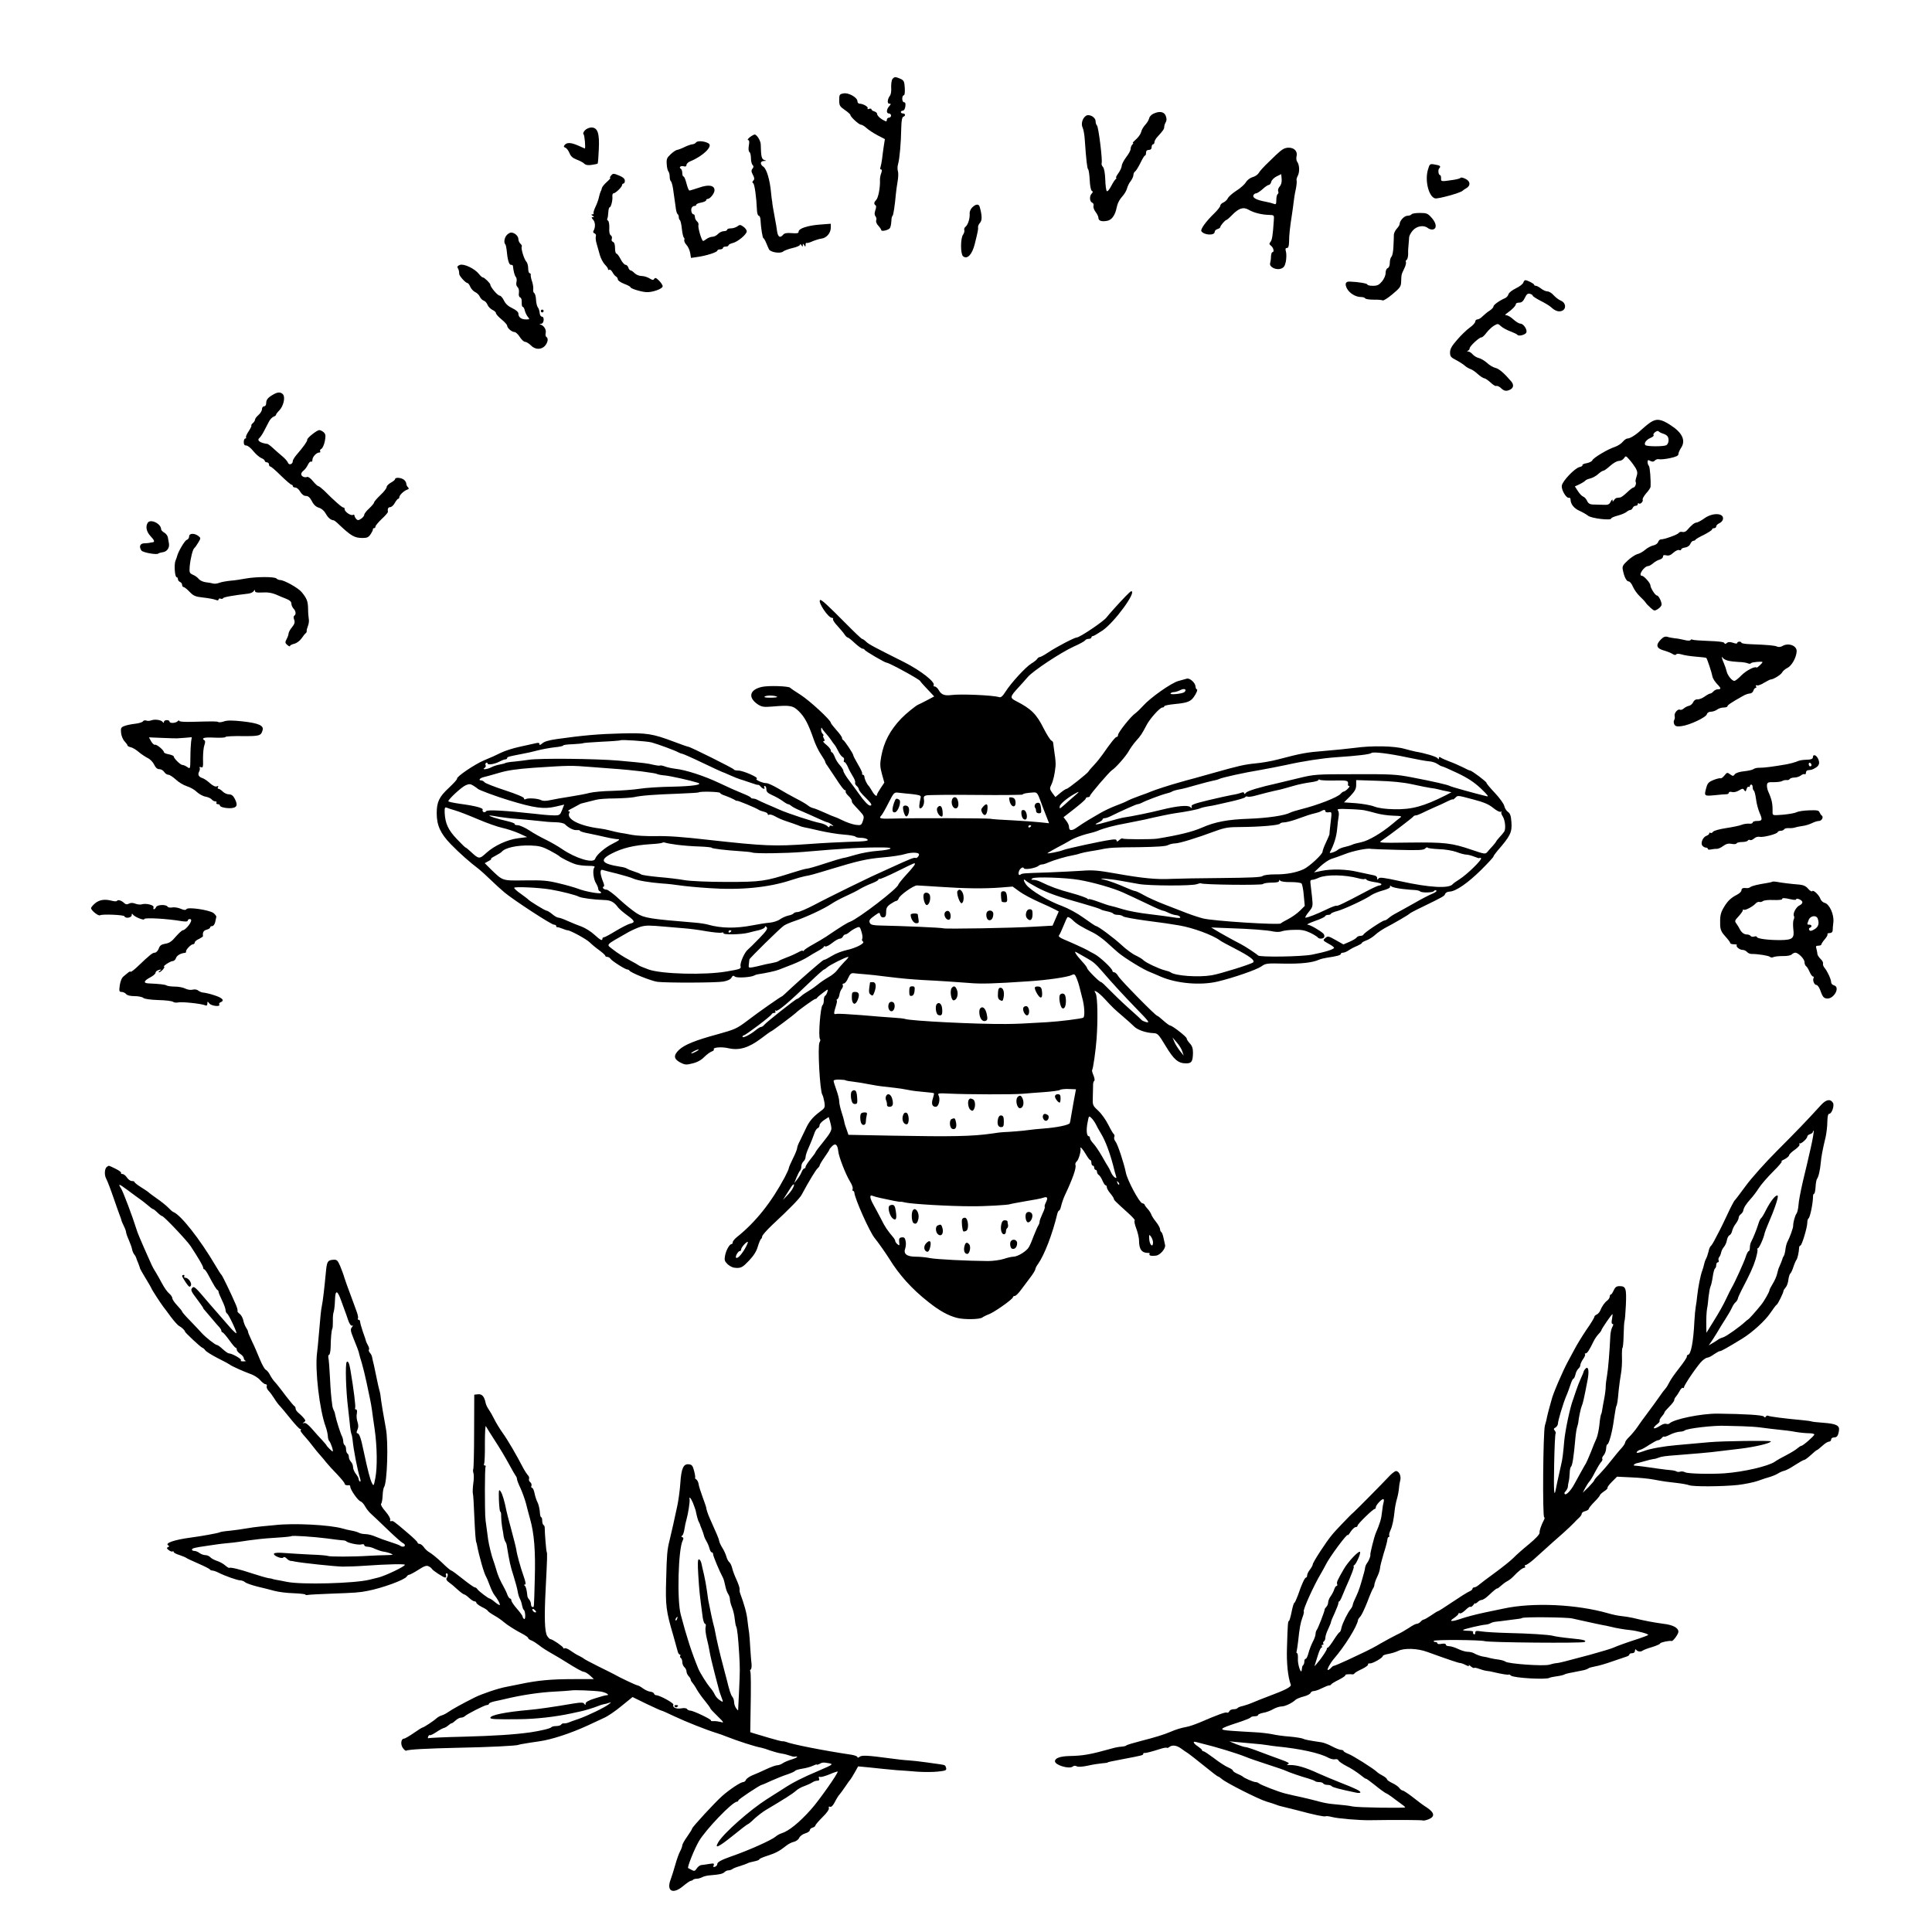 <?xml version="1.0" standalone="no"?>
<!DOCTYPE svg PUBLIC "-//W3C//DTD SVG 20010904//EN"
 "http://www.w3.org/TR/2001/REC-SVG-20010904/DTD/svg10.dtd">
<svg version="1.0" xmlns="http://www.w3.org/2000/svg"
 width="1379pt" height="1379pt" viewBox="0 0 1379 1379"
 preserveAspectRatio="xMidYMid meet">
<g transform="translate(0,1379) scale(0.1,-0.1)"
fill="#000000" stroke="none">
<path d="M6370 13226 c-6 -8 -10 -35 -9 -60 2 -24 -2 -50 -8 -58 -19 -24 -22
-58 -6 -58 14 0 14 -2 0 -18 -21 -23 -22 -52 -2 -52 8 0 15 -7 15 -15 0 -8 -7
-15 -15 -15 -8 0 -15 -7 -15 -15 0 -13 -4 -14 -22 -4 -29 15 -48 35 -48 48 0
5 -9 13 -20 16 -11 3 -20 10 -20 15 0 5 -7 6 -17 3 -10 -4 -14 -2 -10 4 7 10
-33 33 -58 33 -8 0 -15 8 -15 18 -1 27 -65 63 -100 55 -28 -5 -30 -9 -30 -48
0 -38 4 -45 40 -70 22 -15 40 -31 40 -36 0 -13 61 -69 75 -69 8 0 26 -11 40
-24 14 -13 49 -36 79 -52 l52 -27 -8 -51 c-4 -28 -10 -69 -12 -91 -3 -22 -8
-48 -11 -57 -4 -11 -3 -18 4 -18 7 0 7 -8 1 -26 -6 -14 -10 -38 -9 -52 2 -50
-12 -125 -27 -139 -16 -17 -18 -29 -5 -38 6 -3 6 -17 -1 -35 -7 -22 -7 -34 1
-44 6 -7 9 -21 5 -29 -3 -9 3 -26 15 -38 12 -13 21 -27 21 -31 0 -13 52 -1 62
14 4 7 8 23 9 36 1 12 2 28 3 35 1 6 4 14 7 17 6 5 16 72 24 160 2 19 7 58 12
86 5 28 6 60 2 72 -4 11 -4 36 2 54 10 37 20 144 22 257 1 49 6 76 15 78 17 6
15 23 -3 23 -8 0 -15 5 -15 10 0 6 6 10 14 10 8 0 16 13 18 30 3 20 0 30 -9
30 -7 0 -13 11 -13 25 0 14 5 25 11 25 6 0 9 20 7 53 -3 46 -6 53 -32 65 -36
15 -41 15 -56 -2z"/>
<path d="M8230 12977 c-14 -7 -26 -21 -28 -32 -2 -11 -14 -31 -27 -45 -13 -14
-27 -37 -30 -53 -4 -15 -21 -38 -37 -52 -16 -14 -26 -25 -22 -25 5 0 3 -5 -4
-12 -7 -7 -12 -21 -12 -31 0 -11 -14 -36 -31 -58 -16 -21 -31 -49 -32 -61 -1
-13 -12 -38 -25 -55 -13 -18 -20 -33 -15 -33 4 0 3 -4 -3 -8 -6 -4 -21 -27
-33 -51 -13 -24 -26 -40 -31 -35 -5 5 -10 43 -11 84 -2 46 -8 80 -17 89 -7 7
-11 19 -9 26 8 18 -22 258 -33 269 -6 6 -10 20 -10 31 0 28 -44 53 -68 39 -26
-17 -38 -59 -24 -86 6 -13 13 -52 15 -88 10 -145 17 -204 24 -209 4 -3 9 -37
11 -76 2 -40 8 -73 15 -77 9 -5 9 -10 -1 -20 -17 -17 -15 -57 3 -64 9 -4 13
-13 10 -24 -3 -9 4 -28 15 -43 11 -14 20 -32 20 -41 0 -22 23 -30 63 -22 28 5
51 32 63 76 1 3 4 19 9 36 4 17 19 44 34 60 15 16 31 42 35 58 4 16 16 41 27
54 10 14 19 33 19 43 0 10 6 22 13 26 6 4 23 32 37 60 14 29 28 53 33 53 4 0
7 9 7 20 0 13 7 20 20 20 13 0 20 7 20 20 0 11 5 20 10 20 6 0 10 7 10 15 0 9
10 27 23 40 39 43 47 54 47 70 0 8 5 23 11 33 7 12 7 25 0 45 -12 31 -47 36
-91 14z"/>
<path d="M4174 12859 c-10 -12 -14 -23 -9 -27 8 -5 16 -102 9 -102 -1 0 -21 9
-45 20 -52 23 -82 25 -98 6 -9 -11 -8 -15 4 -20 9 -3 22 -20 30 -39 9 -23 24
-36 51 -46 21 -8 45 -20 53 -28 10 -11 27 -14 54 -10 21 3 41 7 43 10 2 2 6
47 8 100 6 116 -8 157 -53 157 -15 0 -36 -9 -47 -21z"/>
<path d="M5351 12810 c-13 -11 -18 -20 -11 -20 8 0 10 -12 5 -39 -4 -24 -2
-42 4 -46 6 -3 11 -23 11 -44 0 -20 5 -42 12 -49 8 -8 8 -15 -1 -26 -10 -12
-9 -21 3 -44 12 -22 12 -32 3 -41 -8 -8 -9 -14 -1 -19 10 -6 23 -98 27 -194 1
-21 7 -38 13 -38 6 0 11 -12 12 -27 3 -59 15 -133 21 -133 3 0 12 -15 19 -32
7 -18 17 -40 21 -48 11 -21 82 -32 101 -15 8 7 39 18 68 25 28 6 52 17 52 23
0 7 5 5 10 -3 9 -13 10 -13 10 0 0 13 1 13 10 0 8 -13 10 -12 10 3 0 10 3 16
8 13 4 -2 23 3 42 12 19 8 48 17 63 19 36 4 66 39 67 77 l0 29 -79 -6 c-88 -7
-151 -28 -151 -51 0 -11 -10 -13 -49 -10 -35 3 -51 0 -61 -11 -22 -27 -38 -17
-44 28 -3 23 -8 53 -11 67 -16 86 -24 133 -23 139 0 3 -1 8 -2 11 -1 3 -4 30
-7 60 -8 86 -31 163 -53 179 -27 18 -25 41 3 42 20 1 21 1 2 7 -19 7 -23 24
-25 110 0 27 -28 72 -44 72 -6 -1 -22 -10 -35 -20z"/>
<path d="M4969 12774 c-6 -8 -19 -14 -28 -14 -9 -1 -34 -9 -56 -20 -22 -11
-45 -19 -52 -20 -6 0 -27 -13 -45 -30 -28 -26 -32 -35 -29 -72 1 -24 7 -47 12
-52 5 -6 9 -22 9 -37 0 -15 4 -30 9 -33 4 -3 11 -27 15 -53 4 -27 9 -61 11
-78 3 -16 6 -45 9 -64 2 -18 8 -36 13 -40 5 -3 8 -13 8 -21 0 -8 3 -18 8 -21
4 -3 11 -31 14 -63 3 -31 10 -59 14 -62 4 -2 6 -10 3 -17 -2 -7 4 -22 15 -34
11 -11 23 -37 27 -57 l6 -37 47 7 c61 8 141 34 141 45 0 5 9 9 20 9 11 0 20 5
20 10 0 6 9 10 20 10 11 0 20 4 20 9 0 5 13 12 29 16 36 8 101 62 101 84 0 9
-11 24 -24 33 -21 15 -26 15 -42 3 -11 -8 -31 -15 -46 -15 -16 0 -28 -4 -28
-10 0 -5 -11 -10 -23 -10 -13 0 -32 -9 -42 -20 -10 -11 -28 -20 -40 -20 -11 0
-30 -7 -41 -15 -10 -8 -22 -15 -25 -15 -11 0 -39 97 -34 113 3 7 -1 20 -10 27
-8 7 -15 21 -15 31 0 11 -4 19 -9 19 -13 0 -21 27 -15 45 4 8 12 15 20 15 8 0
14 4 14 9 0 5 16 12 35 15 19 4 35 11 35 16 0 6 5 10 11 10 17 0 49 40 49 62
0 35 -41 43 -109 19 -34 -11 -65 -21 -70 -21 -5 0 -14 23 -21 50 -7 28 -16 50
-21 50 -5 0 -9 11 -9 24 0 14 -5 28 -10 31 -17 10 -2 24 20 18 14 -4 20 0 20
10 0 8 12 20 28 26 90 37 162 107 130 127 -27 17 -78 21 -89 8z"/>
<path d="M9177 12733 c-23 -6 -41 -20 -120 -98 -34 -32 -67 -68 -72 -79 -6
-11 -25 -25 -43 -30 -19 -5 -40 -21 -49 -37 -9 -15 -39 -42 -68 -60 -29 -19
-56 -43 -61 -54 -5 -11 -19 -24 -31 -30 -13 -5 -23 -16 -23 -23 0 -7 -19 -32
-43 -55 -60 -58 -100 -114 -92 -127 18 -29 95 -33 95 -5 0 8 9 17 20 20 11 3
20 10 20 14 0 10 35 51 44 51 3 0 22 16 40 35 49 50 81 60 120 37 36 -21 93
-35 146 -36 35 -1 35 -2 32 -41 -7 -106 -12 -138 -24 -152 -10 -12 -9 -17 5
-28 17 -13 24 -45 9 -45 -5 0 -9 -14 -10 -30 0 -17 -3 -38 -6 -48 -9 -26 40
-52 76 -40 21 7 29 18 36 51 4 23 5 54 1 70 -6 20 -4 27 7 27 10 0 14 13 15
43 0 50 7 109 20 192 5 33 11 76 13 95 2 19 8 59 15 89 6 29 8 57 6 62 -3 5 1
21 9 36 14 29 11 78 -6 100 -5 7 -7 25 -3 41 8 40 -31 67 -78 55z m-43 -274
c-9 -10 -14 -25 -11 -33 4 -9 2 -18 -3 -21 -6 -4 -10 -22 -10 -42 0 -30 -3
-34 -17 -28 -10 4 -36 11 -58 15 -64 12 -95 27 -89 45 3 8 12 15 19 15 8 0 29
14 47 30 18 17 38 30 44 30 7 0 15 10 18 23 3 12 20 29 38 38 l33 16 3 -34 c2
-22 -3 -42 -14 -54z"/>
<path d="M10192 12578 c-23 -78 6 -192 51 -204 22 -5 185 40 197 55 3 3 14 11
25 17 33 18 31 50 -4 67 -17 9 -33 12 -36 8 -2 -5 -26 -11 -52 -15 -88 -13
-88 -13 -87 12 0 12 -3 22 -7 22 -12 0 -17 38 -6 49 14 14 6 21 -34 27 -33 6
-35 4 -47 -38z"/>
<path d="M4360 12535 c-7 -8 -9 -15 -4 -15 4 0 -7 -13 -25 -29 -18 -16 -33
-35 -35 -43 -1 -7 -4 -17 -8 -23 -3 -5 -9 -25 -13 -42 -3 -18 -15 -49 -25 -70
-10 -21 -16 -41 -13 -45 2 -5 -2 -8 -9 -8 -9 0 -9 -3 2 -10 12 -8 12 -10 1
-10 -11 0 -10 -4 3 -19 16 -18 17 -56 1 -81 -3 -6 0 -13 9 -16 8 -3 12 -12 9
-21 -3 -8 -1 -32 6 -54 6 -21 17 -58 23 -81 7 -24 23 -53 35 -66 13 -13 23
-27 23 -33 0 -6 4 -8 9 -4 6 3 15 -5 22 -17 7 -13 18 -27 25 -31 8 -4 14 -14
14 -22 0 -7 20 -21 45 -31 25 -9 45 -20 45 -24 0 -9 68 -31 110 -35 43 -4 120
23 120 42 0 8 -12 26 -26 40 -20 20 -28 23 -34 13 -7 -11 -13 -10 -34 3 -14 9
-39 17 -56 17 -17 0 -39 9 -50 20 -11 11 -24 20 -29 20 -5 0 -13 9 -16 20 -3
11 -13 20 -20 20 -8 0 -24 18 -35 40 -11 22 -25 40 -30 40 -6 0 -10 18 -10 39
0 25 -5 41 -15 45 -9 3 -12 12 -8 22 3 9 0 20 -7 24 -9 6 -13 25 -11 53 1 25
-3 48 -9 52 -6 3 -8 10 -5 15 3 5 6 25 7 45 1 19 5 35 9 35 10 0 23 50 20 78
-1 12 2 22 8 22 14 0 61 45 61 59 0 6 5 11 10 11 6 0 10 9 10 20 0 13 -12 25
-36 35 -45 19 -49 19 -64 0z"/>
<path d="M6939 12309 c-11 -11 -19 -30 -18 -42 3 -33 -11 -80 -28 -94 -9 -7
-13 -18 -10 -25 2 -8 -1 -22 -9 -33 -19 -25 -19 -139 0 -154 30 -25 65 12 84
89 23 93 25 105 23 118 -1 8 5 22 14 32 16 17 15 52 -2 113 -6 23 -28 22 -54
-4z"/>
<path d="M10075 12260 c-3 -5 -17 -10 -29 -10 -23 0 -56 -36 -56 -60 0 -6 -9
-20 -20 -32 -11 -12 -20 -31 -21 -42 0 -12 -1 -49 -3 -83 -1 -35 -7 -68 -14
-75 -7 -7 -12 -26 -12 -44 0 -19 -6 -34 -15 -38 -9 -3 -15 -18 -15 -35 0 -17
-11 -42 -26 -60 -21 -25 -33 -31 -65 -31 -21 0 -39 4 -39 9 0 8 -65 19 -124
21 -32 2 -39 -15 -22 -49 18 -34 62 -61 100 -61 14 0 27 -4 31 -10 3 -5 30 -9
60 -9 29 1 58 -2 64 -5 5 -4 37 16 70 44 55 46 61 55 62 90 2 52 1 49 22 93
10 20 15 41 12 46 -3 5 -1 13 5 16 6 4 11 23 11 43 -1 20 1 51 3 67 1 17 4 40
4 52 1 12 14 35 28 50 29 31 78 38 106 15 9 -7 25 -12 35 -10 30 6 27 43 -7
82 -29 33 -37 36 -85 36 -30 0 -57 -4 -60 -10z"/>
<path d="M3617 12112 c-17 -19 -22 -53 -11 -65 4 -4 8 -21 10 -39 6 -71 17
-108 30 -108 8 0 14 -3 15 -7 4 -39 12 -70 21 -80 6 -7 8 -24 4 -37 -3 -15 0
-28 8 -35 8 -7 12 -23 10 -40 -3 -18 0 -30 9 -34 8 -3 12 -17 11 -36 -1 -17 2
-31 7 -31 5 0 12 -12 15 -27 4 -16 14 -36 22 -45 14 -17 13 -18 -14 -18 -34 0
-54 16 -54 42 0 11 -16 25 -43 38 -30 14 -49 32 -60 55 -9 19 -23 35 -31 35
-14 0 -66 61 -66 78 0 10 -43 52 -54 52 -5 0 -17 11 -28 25 -30 38 -108 75
-136 64 -15 -6 -21 -13 -15 -21 4 -7 8 -17 9 -23 0 -5 2 -15 2 -22 2 -15 46
-63 58 -63 5 0 15 -12 21 -28 7 -15 23 -32 35 -37 13 -6 27 -20 33 -33 5 -12
18 -25 28 -28 10 -3 22 -17 27 -30 5 -13 21 -29 35 -36 14 -6 25 -17 25 -23 0
-7 18 -27 40 -45 22 -18 40 -38 40 -45 0 -16 33 -45 52 -45 9 0 26 -16 38 -35
12 -19 29 -35 38 -35 9 0 28 -12 41 -25 30 -32 76 -33 102 -2 20 24 24 52 9
62 -6 3 -8 16 -5 28 5 23 -10 50 -35 60 -12 4 -11 6 3 6 20 1 25 51 4 51 -7 0
-14 12 -15 26 -1 15 -7 33 -13 40 -6 7 -12 32 -13 54 -1 23 -7 45 -13 48 -6 4
-9 16 -7 27 2 11 -2 36 -8 55 -7 19 -11 41 -10 48 2 6 -2 12 -8 12 -5 0 -10
15 -10 34 0 19 -6 41 -13 48 -16 16 -40 95 -33 107 3 5 -1 14 -9 21 -8 7 -15
22 -15 33 0 22 -26 46 -51 47 -9 0 -23 -8 -32 -18z"/>
<path d="M10873 11773 c-3 -10 -26 -28 -53 -41 -27 -13 -50 -31 -53 -42 -3
-11 -13 -23 -24 -28 -40 -17 -83 -48 -83 -59 0 -7 -12 -20 -27 -30 -16 -10
-38 -28 -50 -40 -12 -13 -29 -23 -38 -23 -8 0 -15 -7 -15 -15 0 -8 -17 -28
-39 -43 -21 -15 -62 -54 -90 -87 -39 -44 -51 -66 -51 -91 0 -28 6 -35 43 -54
23 -12 51 -30 62 -40 11 -10 29 -20 40 -24 11 -3 35 -19 53 -36 18 -16 39 -30
46 -30 7 0 27 -14 45 -30 17 -17 36 -28 41 -25 5 3 20 -3 32 -14 24 -23 40
-26 69 -11 22 12 25 34 7 56 -52 61 -88 92 -114 98 -16 4 -43 19 -59 35 -17
15 -43 31 -58 35 -15 3 -35 15 -45 26 -9 11 -23 20 -32 21 -10 0 -11 2 -2 6 6
2 12 10 12 17 0 15 71 81 85 78 6 0 21 14 35 33 14 18 38 41 53 50 27 16 30
16 51 -4 12 -11 42 -27 66 -36 24 -9 47 -20 50 -24 8 -14 58 -1 65 16 7 21
-21 63 -43 63 -10 0 -32 14 -50 30 -18 17 -41 30 -50 30 -12 0 -11 4 8 17 34
24 60 51 60 63 0 6 11 10 24 10 17 0 28 9 40 34 12 26 21 33 36 29 11 -3 20
-9 20 -13 0 -5 25 -21 56 -37 30 -15 63 -35 73 -44 30 -28 55 -37 79 -28 33
13 30 56 -5 72 -16 6 -39 24 -53 39 -13 16 -34 28 -45 28 -11 0 -31 9 -45 20
-14 11 -31 20 -37 20 -7 0 -13 3 -13 8 0 7 -48 32 -63 32 -5 0 -11 -8 -14 -17z"/>
<path d="M3860 11570 c0 -5 5 -10 10 -10 6 0 10 5 10 10 0 6 -4 10 -10 10 -5
0 -10 -4 -10 -10z"/>
<path d="M1954 10976 c-40 -22 -54 -38 -54 -62 0 -15 -6 -24 -15 -24 -8 0 -15
-9 -15 -20 0 -11 -11 -30 -25 -42 -14 -12 -25 -27 -25 -34 0 -6 -7 -17 -15
-24 -9 -7 -13 -15 -11 -18 3 -2 -6 -20 -19 -40 -13 -19 -22 -39 -19 -44 3 -4
0 -8 -5 -8 -6 0 -11 -11 -11 -25 0 -18 5 -25 18 -25 10 0 33 -18 51 -41 18
-22 44 -44 57 -49 13 -5 24 -14 24 -20 0 -5 7 -10 15 -10 8 0 15 -7 15 -15 0
-8 4 -15 10 -15 5 0 39 -29 75 -65 37 -36 71 -65 76 -65 5 0 9 -4 9 -10 0 -5
8 -10 18 -10 10 0 26 -13 35 -30 12 -19 26 -30 41 -30 16 0 28 -11 42 -37 13
-26 30 -41 50 -47 20 -6 38 -22 49 -42 16 -29 35 -46 57 -48 4 -1 18 -11 30
-23 95 -90 118 -103 177 -103 31 0 42 5 57 28 10 15 17 30 16 35 -1 4 3 7 8 7
6 0 10 5 10 12 0 6 20 30 45 54 25 23 45 46 44 51 -4 21 2 33 16 33 9 0 24 13
33 30 9 16 20 30 25 30 4 0 7 5 7 10 0 15 31 45 54 54 15 5 17 9 8 18 -7 7
-12 18 -12 26 0 8 -8 21 -17 28 -21 16 -63 18 -63 4 0 -5 -13 -16 -30 -25 -16
-9 -30 -23 -30 -31 0 -9 -20 -35 -45 -58 -25 -24 -45 -47 -45 -53 0 -5 -16
-24 -35 -42 -19 -17 -35 -38 -35 -45 0 -8 -10 -20 -23 -29 -18 -12 -24 -12
-35 -1 -6 7 -12 18 -12 24 0 6 -5 8 -10 5 -15 -9 -60 22 -60 40 0 8 -4 14 -8
12 -8 -2 -66 48 -138 121 -18 17 -37 32 -42 32 -5 0 -22 16 -38 35 -15 20 -34
33 -41 31 -19 -8 -43 4 -43 20 0 7 8 19 18 26 9 7 23 26 30 41 7 15 17 25 22
22 6 -3 10 2 10 13 0 21 29 52 49 52 7 0 10 4 6 9 -3 6 1 14 10 18 8 5 19 30
24 56 7 38 5 49 -9 62 -9 8 -23 15 -31 15 -17 0 -90 -58 -86 -69 2 -9 -26 -49
-70 -100 -18 -20 -33 -43 -33 -52 0 -23 -28 -32 -35 -11 -3 9 -22 31 -42 47
-20 17 -49 42 -66 58 -16 15 -33 27 -36 28 -56 7 -81 26 -58 44 6 6 21 27 32
49 11 21 27 51 35 67 8 16 23 31 33 35 9 3 17 9 17 13 0 5 11 19 24 32 29 30
44 93 26 114 -15 17 -36 18 -66 1z"/>
<path d="M11780 10775 c-19 -13 -48 -37 -65 -53 -37 -35 -79 -62 -99 -62 -8 0
-23 -11 -33 -23 -10 -13 -36 -30 -57 -37 -51 -16 -153 -78 -160 -95 -3 -8 -21
-17 -40 -21 -20 -3 -34 -10 -31 -14 3 -4 -7 -11 -22 -14 -34 -9 -119 -98 -125
-131 -6 -29 31 -92 50 -88 7 2 12 -4 12 -12 0 -33 25 -64 64 -81 22 -10 50
-26 61 -35 22 -19 165 -36 165 -20 0 5 21 14 48 21 26 7 54 19 63 27 8 7 20
13 26 13 6 0 13 7 17 15 3 8 12 15 21 15 8 0 15 5 15 12 0 6 3 8 7 5 9 -10 33
12 28 26 -3 7 9 27 25 46 17 18 30 39 31 45 3 47 -4 143 -12 151 -5 5 -9 17
-9 27 0 15 3 17 20 8 14 -7 22 -7 32 3 7 8 21 12 31 9 10 -2 45 1 77 8 43 9
60 17 60 29 0 9 9 29 20 46 33 51 8 106 -74 159 -69 46 -102 50 -146 21z m90
-80 c14 -4 28 -13 32 -19 14 -20 8 -55 -9 -64 -20 -10 -139 -10 -149 1 -12 12
6 38 36 51 17 7 27 16 23 20 -5 4 1 14 11 22 11 8 22 10 25 5 3 -4 17 -12 31
-16z m-194 -248 c12 -23 13 -35 5 -59 -6 -17 -9 -34 -6 -38 7 -11 -5 -40 -17
-40 -5 0 -25 -16 -45 -35 -20 -19 -42 -36 -50 -36 -7 -1 -18 -2 -23 -3 -6 0
-15 -8 -20 -16 -9 -13 -10 -13 -10 0 0 8 -6 4 -13 -10 -11 -22 -19 -25 -57
-23 -25 1 -57 2 -73 2 -19 1 -31 8 -39 26 -6 13 -18 27 -27 30 -9 3 -26 20
-38 39 l-22 34 34 16 c19 9 37 21 40 25 3 5 19 12 36 16 16 4 42 18 56 31 14
13 31 24 37 24 6 0 28 16 49 35 22 20 49 35 62 35 14 0 30 9 37 20 12 18 13
18 40 -13 16 -18 35 -45 44 -60z"/>
<path d="M12165 10090 c-22 -16 -47 -29 -56 -30 -14 0 -36 -18 -68 -55 -7 -9
-22 -15 -32 -12 -11 3 -22 0 -27 -7 -7 -12 -102 -46 -127 -46 -8 0 -16 -8 -20
-19 -3 -10 -18 -21 -34 -24 -15 -3 -42 -17 -58 -31 -16 -14 -41 -28 -56 -31
-15 -4 -45 -24 -68 -45 -35 -32 -41 -42 -36 -67 10 -51 26 -83 42 -83 8 0 22
-17 30 -37 9 -21 31 -52 49 -69 19 -18 38 -38 42 -45 5 -8 21 -25 36 -38 26
-23 28 -23 53 -7 14 9 25 23 25 31 0 23 -22 65 -34 65 -12 0 -46 54 -46 73 -1
16 -46 67 -60 67 -31 0 14 69 46 70 6 0 21 9 34 20 13 11 34 23 47 26 13 4 23
13 23 21 0 11 7 13 24 9 17 -4 31 1 50 19 15 13 33 22 41 19 8 -4 15 -1 15 4
0 6 12 12 28 14 16 2 31 12 37 26 5 12 15 22 22 22 6 0 13 3 15 8 2 4 29 20
61 35 31 16 57 33 57 38 0 5 7 9 15 9 8 0 15 6 15 13 0 7 10 17 22 22 13 6 24
18 26 29 9 45 -74 49 -133 6z"/>
<path d="M1054 10058 c-16 -26 -9 -62 18 -92 31 -33 35 -45 16 -47 -7 -1 -17
-2 -23 -4 -5 -1 -22 -3 -37 -3 -29 -2 -37 -23 -19 -51 9 -15 112 -33 121 -22
3 3 16 7 29 9 32 3 52 31 47 62 -3 14 -6 34 -8 45 -2 11 -13 26 -25 33 -13 7
-23 18 -23 25 -1 40 -77 76 -96 45z"/>
<path d="M1350 9961 c0 -11 -8 -22 -18 -25 -14 -5 -61 -85 -68 -116 0 -3 -5
-16 -11 -31 -12 -28 -5 -119 8 -119 5 0 9 -6 9 -14 0 -8 7 -16 15 -20 8 -3 15
-12 15 -21 0 -8 5 -15 10 -15 6 0 25 -15 43 -34 28 -29 41 -35 97 -41 36 -4
75 -11 88 -16 14 -6 22 -5 22 2 0 6 6 9 14 6 8 -3 16 -2 18 3 3 8 69 20 181
33 16 2 33 10 38 18 7 11 9 11 9 1 0 -10 13 -13 48 -11 45 3 75 -2 117 -21 11
-5 37 -16 58 -24 25 -10 37 -21 37 -35 0 -11 7 -26 15 -35 17 -17 20 -42 5
-51 -5 -3 -6 -15 0 -29 6 -18 3 -29 -15 -52 -14 -16 -24 -36 -25 -44 0 -8 -6
-27 -14 -41 -12 -24 -12 -28 5 -43 11 -9 19 -12 19 -7 0 5 13 12 30 16 17 4
39 20 52 38 12 18 26 35 31 38 4 3 7 10 6 15 -1 5 3 21 9 36 6 15 9 37 6 50
-2 13 -5 45 -5 73 -1 54 -9 74 -46 119 -25 30 -125 86 -154 86 -8 0 -20 5 -26
11 -14 14 -148 13 -223 -1 -30 -6 -78 -13 -106 -15 -28 -3 -64 -9 -79 -15 -15
-6 -35 -8 -44 -5 -9 3 -32 7 -51 9 -19 2 -41 12 -50 22 -8 11 -27 25 -42 31
-26 12 -27 16 -24 60 6 60 22 124 34 132 4 3 17 21 27 38 19 32 19 33 0 48
-29 21 -65 19 -65 -4z"/>
<path d="M8037 9537 c-47 -48 -123 -133 -139 -154 -19 -27 -191 -143 -212
-143 -16 0 -143 -66 -203 -106 -28 -19 -56 -34 -62 -34 -5 0 -14 -6 -18 -13
-4 -7 -24 -23 -43 -34 -41 -26 -143 -137 -183 -200 -20 -32 -33 -43 -45 -39
-44 14 -277 24 -342 15 -45 -6 -70 2 -87 31 -9 17 -23 30 -31 30 -7 0 -11 4
-8 9 14 22 -93 105 -209 164 -215 108 -252 127 -272 146 -12 12 -26 21 -30 21
-4 0 -55 48 -114 108 -135 136 -178 176 -186 169 -16 -16 59 -127 85 -127 7 0
11 -4 8 -9 -3 -5 10 -26 30 -47 20 -22 43 -49 51 -61 8 -13 19 -23 23 -23 5 0
28 -18 51 -40 24 -22 49 -40 55 -40 7 0 14 -4 16 -9 3 -8 144 -91 156 -91 18
0 235 -119 240 -131 2 -5 25 -31 52 -59 l48 -51 -51 -27 c-29 -15 -56 -29 -62
-31 -18 -7 -89 -65 -122 -99 -80 -84 -124 -167 -143 -271 -10 -54 -9 -74 5
-126 l17 -61 -26 -39 c-14 -21 -26 -42 -26 -46 0 -19 -17 -7 -35 24 -10 17
-21 34 -24 37 -12 10 -31 50 -31 65 0 8 -5 15 -11 15 -5 0 -8 4 -5 8 3 5 -11
34 -30 66 -18 31 -34 61 -34 66 0 11 -62 104 -72 108 -5 2 -8 9 -8 15 0 7 -18
32 -40 56 -22 25 -40 48 -40 52 0 19 -151 158 -215 199 -38 24 -72 47 -75 51
-10 12 -156 17 -203 6 -87 -20 -100 -75 -29 -124 30 -19 42 -21 105 -16 128
11 147 7 189 -34 41 -40 68 -91 104 -195 12 -37 36 -87 53 -112 17 -25 31 -49
31 -53 0 -5 7 -18 15 -28 8 -11 37 -55 65 -97 27 -43 54 -78 60 -78 6 0 9 -4
6 -9 -3 -4 6 -19 19 -31 14 -13 25 -29 25 -36 0 -13 2 -15 58 -75 30 -33 31
-37 21 -68 -11 -32 -13 -33 -54 -28 -23 4 -64 18 -92 32 -28 14 -54 25 -57 25
-3 0 -34 13 -69 29 -35 16 -73 31 -83 33 -10 2 -27 10 -36 18 -9 8 -47 31 -85
50 -37 19 -96 52 -130 73 -35 20 -71 37 -82 37 -29 0 -86 26 -70 32 19 7 -97
58 -131 58 -16 0 -30 3 -32 8 -3 8 -312 162 -325 162 -4 0 -51 16 -103 36
-151 57 -194 64 -377 59 -161 -4 -274 -14 -458 -40 -62 -9 -91 -18 -107 -33
-13 -11 -18 -12 -18 -2 0 8 -8 10 -27 5 -16 -4 -66 -15 -113 -25 -47 -10 -107
-29 -135 -43 -27 -14 -80 -38 -118 -53 -69 -29 -199 -117 -195 -132 2 -5 -25
-34 -59 -66 -68 -63 -86 -100 -86 -180 0 -86 26 -145 101 -222 62 -64 137
-130 202 -179 14 -11 51 -45 82 -75 31 -30 76 -71 100 -91 68 -56 333 -229
352 -229 9 0 16 -4 16 -10 0 -5 3 -9 8 -8 4 1 20 -4 35 -10 16 -7 33 -12 38
-12 19 0 135 -63 159 -87 14 -14 44 -39 68 -56 23 -17 42 -34 42 -39 0 -4 7
-8 15 -8 7 0 18 -6 22 -13 10 -16 106 -77 121 -77 5 0 12 -3 14 -7 6 -15 159
-76 201 -81 71 -8 419 -7 470 2 31 6 51 15 58 28 8 15 13 17 25 7 14 -11 116
-5 139 9 5 3 16 7 25 8 55 8 129 24 150 33 14 5 57 22 95 37 39 15 88 39 110
53 22 14 57 35 78 46 20 11 37 23 37 28 0 4 5 5 10 2 6 -4 28 7 49 24 21 17
46 31 55 31 9 0 19 7 22 15 4 8 11 15 17 15 6 0 20 8 31 18 12 10 33 23 47 29
25 11 27 9 38 -28 7 -22 9 -44 5 -50 -4 -6 -1 -15 5 -19 19 -11 -47 -46 -115
-61 -33 -7 -80 -25 -105 -41 -25 -15 -49 -28 -53 -28 -8 0 -10 -1 -110 -87
-44 -38 -104 -92 -134 -120 -31 -29 -57 -53 -58 -53 -7 0 -170 -114 -244 -171
-82 -62 -92 -66 -221 -102 -155 -42 -232 -73 -272 -110 -41 -39 -39 -65 7 -90
35 -18 43 -19 90 -7 33 8 62 24 83 46 18 18 42 35 53 39 11 4 18 10 15 15 -9
14 55 20 105 8 76 -17 143 3 230 68 39 30 73 54 76 54 5 0 165 120 174 130 13
15 131 100 139 100 5 0 11 3 13 8 2 4 20 20 42 36 38 28 38 29 31 5 -4 -13
-12 -25 -16 -27 -5 -2 -9 -17 -9 -32 0 -16 -4 -31 -9 -34 -15 -10 -32 -229
-18 -243 4 -3 2 -14 -4 -24 -14 -28 3 -351 21 -374 4 -5 10 -29 14 -51 6 -39
4 -43 -32 -69 -53 -40 -78 -71 -102 -124 -12 -25 -30 -63 -40 -83 -11 -20 -20
-43 -20 -51 0 -8 -13 -42 -30 -75 -17 -34 -30 -65 -30 -70 0 -6 -13 -34 -28
-63 -96 -181 -211 -324 -339 -426 -18 -14 -33 -32 -33 -39 0 -8 -4 -14 -9 -14
-14 0 -39 -44 -46 -83 -6 -31 -3 -40 20 -62 20 -17 39 -25 65 -25 32 0 44 8
87 53 33 35 53 67 62 100 8 26 18 50 22 53 5 3 9 12 9 19 0 8 33 45 72 82 130
121 194 188 209 214 52 97 102 179 114 189 8 7 15 16 15 21 0 5 16 32 35 59
19 27 35 52 35 55 0 3 9 14 19 24 24 24 39 11 44 -35 3 -39 54 -169 84 -217
14 -22 22 -45 19 -53 -3 -8 -2 -14 3 -14 4 0 8 -6 9 -12 3 -44 109 -281 145
-325 22 -26 80 -109 102 -144 72 -118 163 -219 280 -311 79 -63 140 -97 203
-114 52 -14 164 -12 183 2 8 6 30 17 49 24 42 17 170 108 170 121 0 5 6 9 13
9 7 0 27 19 44 43 18 23 48 63 67 89 20 26 36 53 36 59 0 6 8 23 19 37 46 65
103 214 138 360 3 12 9 22 13 22 4 0 10 15 14 32 4 18 15 51 25 73 58 123 85
200 77 220 -3 8 2 19 9 25 14 11 32 75 27 93 -6 20 19 -7 39 -43 13 -22 26
-40 31 -40 4 0 8 -9 8 -20 0 -11 5 -20 10 -20 6 0 10 -7 10 -15 0 -8 5 -15 10
-15 6 0 10 -7 10 -15 0 -7 6 -18 13 -22 7 -4 19 -23 26 -40 8 -18 17 -33 22
-33 5 0 9 -6 9 -14 0 -8 11 -28 25 -44 14 -17 25 -34 25 -38 0 -9 10 -19 102
-102 31 -28 53 -52 47 -54 -5 -2 0 -27 11 -56 11 -29 20 -68 20 -87 0 -63 20
-89 67 -88 7 1 11 -3 8 -7 -7 -12 13 -17 48 -12 29 5 68 51 63 75 -2 7 -6 29
-11 50 -4 20 -11 40 -16 43 -5 3 -9 12 -9 21 0 8 -13 32 -29 52 -17 21 -31 44
-33 51 -2 8 -13 26 -25 40 -13 13 -23 28 -23 31 0 4 -8 9 -18 11 -21 6 -106
165 -116 218 -13 66 -59 205 -74 222 -8 10 -12 24 -9 32 4 9 2 18 -3 21 -5 3
-23 34 -40 68 -17 34 -49 79 -72 100 -39 36 -40 39 -38 95 1 31 2 69 2 84 -1
15 3 30 8 33 5 3 3 20 -5 39 -8 18 -12 35 -10 38 7 6 26 142 32 223 10 137 7
299 -6 323 -12 22 -11 23 7 13 11 -6 37 -29 58 -52 59 -64 66 -70 129 -124 32
-27 68 -60 79 -71 24 -25 85 -46 136 -48 33 -1 38 -6 90 -92 59 -98 90 -124
146 -124 40 0 48 14 49 77 0 29 -6 48 -22 65 -13 14 -23 29 -23 36 0 12 -103
92 -118 92 -5 0 -27 16 -48 35 -21 19 -41 35 -45 35 -11 0 -260 253 -277 282
-9 16 -22 28 -29 28 -7 0 -13 5 -13 10 0 16 -88 99 -129 121 -20 10 -43 23
-51 28 -20 11 -114 54 -167 76 -29 12 -40 22 -34 29 5 6 19 36 31 66 12 30 25
59 29 63 5 5 21 -5 37 -20 28 -28 59 -47 152 -93 23 -12 63 -41 90 -65 26 -24
64 -58 84 -75 45 -38 179 -121 228 -139 19 -8 53 -22 75 -32 114 -49 283 -64
406 -35 110 26 278 84 312 108 30 22 40 23 162 20 120 -2 200 6 250 28 11 5
36 11 55 14 69 10 100 18 100 27 0 5 7 9 16 9 9 0 28 8 42 18 15 10 42 24 60
31 17 8 32 16 32 20 0 4 15 12 33 19 17 6 46 24 62 39 17 16 49 37 70 49 69
36 170 95 175 102 3 4 46 27 95 50 147 72 155 76 160 92 3 8 17 16 32 16 45 2
131 62 226 156 48 48 87 90 87 95 0 4 13 22 28 40 93 107 105 132 100 204 -3
46 -9 63 -25 74 -11 8 -23 27 -26 42 -3 15 -33 57 -66 92 -34 36 -61 68 -61
73 0 9 -105 88 -117 88 -5 0 -28 11 -53 24 -25 12 -67 31 -95 41 -27 10 -56
23 -62 28 -9 6 -13 5 -13 -4 0 -11 -2 -11 -9 -1 -7 11 -89 36 -156 47 -11 2
-47 11 -80 20 -72 21 -232 24 -355 7 -47 -6 -145 -16 -219 -22 -128 -10 -163
-17 -331 -61 -41 -11 -113 -24 -160 -28 -79 -8 -115 -16 -310 -71 -41 -12 -97
-27 -125 -35 -27 -7 -75 -20 -105 -29 -66 -18 -177 -54 -205 -66 -11 -5 -47
-19 -80 -30 -33 -12 -71 -27 -86 -35 -14 -8 -52 -24 -85 -36 -32 -12 -83 -36
-112 -53 -29 -17 -68 -40 -87 -51 -19 -11 -52 -33 -74 -48 -41 -30 -61 -29
-61 2 0 10 -9 30 -20 43 l-19 25 31 24 c86 66 128 102 128 110 0 5 7 9 15 9 8
0 15 4 15 10 0 10 137 170 157 183 26 16 99 99 119 135 11 20 35 54 53 74 33
36 43 52 76 115 24 45 94 123 111 123 8 0 14 4 14 9 0 5 35 12 78 16 84 8 109
17 132 49 20 27 31 56 22 56 -4 0 -8 9 -9 21 -2 26 -41 61 -62 55 -9 -3 -36
-10 -61 -17 -51 -14 -202 -121 -251 -177 -18 -20 -43 -44 -55 -53 -31 -20
-124 -137 -124 -155 0 -8 -4 -14 -10 -14 -9 0 -44 -44 -100 -125 -14 -20 -41
-54 -61 -75 -20 -21 -38 -42 -40 -47 -6 -12 -145 -123 -155 -123 -5 0 -26 -13
-45 -29 l-36 -30 -22 29 c-19 27 -20 33 -8 57 14 27 26 80 31 135 2 15 -1 56
-7 90 -5 35 -9 68 -10 75 0 7 -6 14 -13 17 -7 3 -32 42 -55 87 -51 102 -88
139 -195 194 -48 24 -47 31 17 100 20 22 50 55 65 73 38 44 234 174 328 217
41 18 77 38 81 44 3 6 15 11 26 11 10 0 19 5 19 10 0 6 5 10 11 10 6 0 37 19
70 41 87 61 245 279 203 279 -3 0 -20 -15 -37 -33z m417 -687 c-14 -12 -106
-21 -99 -10 3 6 14 10 24 10 10 0 32 7 47 15 28 14 48 4 28 -15z m-2907 -34
c4 -3 -18 -6 -48 -6 -36 0 -49 3 -40 9 15 10 78 7 88 -3z m347 -260 c11 -12
28 -33 36 -45 8 -13 20 -29 25 -35 6 -6 18 -27 28 -47 9 -20 24 -39 32 -43 8
-3 12 -12 9 -21 -3 -8 -2 -15 4 -15 5 0 15 -15 23 -32 7 -18 23 -48 35 -67 12
-18 20 -39 18 -46 -3 -6 2 -18 11 -25 8 -7 15 -18 15 -24 0 -7 20 -32 45 -56
45 -44 54 -60 35 -60 -12 0 -44 33 -80 85 -14 20 -44 61 -67 91 -24 31 -43 63
-43 71 0 7 -11 26 -25 41 -14 15 -31 42 -37 60 -7 17 -16 32 -20 32 -4 0 -8 6
-8 14 0 8 -15 26 -32 40 -18 14 -27 26 -20 26 10 0 10 5 2 20 -6 11 -7 20 -3
20 4 0 2 5 -5 12 -7 7 -12 21 -11 33 0 11 3 14 6 7 3 -7 15 -23 27 -36z
m-1244 -65 c45 -12 170 -58 192 -71 10 -5 22 -10 27 -10 5 0 71 -29 146 -65
75 -36 138 -65 140 -65 3 0 28 -11 57 -24 29 -13 62 -26 73 -29 11 -3 36 -11
55 -18 59 -20 65 -22 72 -21 3 1 12 -5 18 -13 14 -17 35 -21 25 -5 -3 6 -1 10
4 10 6 0 11 -11 11 -23 0 -19 10 -28 43 -43 23 -10 56 -29 73 -41 17 -13 35
-23 39 -23 5 0 16 -6 24 -13 9 -8 41 -24 71 -36 30 -13 83 -36 117 -52 34 -16
66 -29 71 -29 4 0 17 -7 28 -15 16 -13 16 -14 2 -9 -11 4 -18 1 -18 -6 0 -7
-6 -6 -15 4 -9 8 -32 18 -53 22 -42 7 -226 67 -289 95 -24 11 -64 28 -90 39
-27 12 -56 25 -65 30 -10 6 -24 10 -32 10 -8 0 -16 3 -18 8 -1 4 -30 18 -63
31 -33 13 -105 45 -161 72 -105 50 -239 94 -315 102 -24 3 -57 10 -72 16 -16
6 -32 9 -36 7 -4 -3 -25 0 -47 5 -46 11 -53 12 -249 30 -165 14 -561 18 -640
6 -27 -4 -74 -10 -104 -13 -30 -2 -58 -7 -63 -10 -5 -3 -24 -8 -41 -11 -17 -3
-44 -11 -59 -19 -30 -16 -73 -20 -49 -5 7 5 11 13 7 19 -3 6 -2 13 4 17 5 3
10 2 10 -4 0 -13 49 -6 85 13 17 9 36 16 43 16 6 0 12 4 12 9 0 9 10 11 107
30 29 5 79 16 111 25 32 8 86 18 120 22 34 3 62 9 62 13 0 4 30 8 67 9 37 2
70 5 74 7 3 3 64 7 135 11 71 3 131 8 133 10 7 6 185 -6 221 -15z m5395 -107
c66 -14 136 -27 155 -28 19 -1 46 -9 60 -19 13 -9 28 -17 33 -17 5 0 55 -22
110 -48 75 -36 119 -65 167 -110 50 -48 59 -60 40 -55 -80 19 -245 65 -259 72
-19 10 -114 32 -276 63 -109 21 -147 23 -405 22 -276 0 -289 -1 -400 -28 -63
-15 -131 -31 -150 -36 -130 -29 -217 -55 -227 -69 -8 -9 -13 -10 -13 -3 0 8
-7 9 -23 3 -13 -5 -41 -12 -63 -15 -21 -4 -97 -20 -167 -37 -104 -25 -127 -34
-122 -46 4 -13 3 -14 -10 -3 -18 15 -96 7 -205 -20 -74 -19 -216 -48 -268 -55
-15 -2 -65 -15 -112 -29 -85 -25 -116 -27 -66 -5 14 7 26 16 26 21 0 4 6 8 14
8 8 0 27 6 43 14 72 36 184 86 193 86 6 0 18 4 28 9 26 15 143 59 177 67 17 4
35 10 40 14 6 4 28 11 50 15 22 3 78 18 125 32 47 13 99 27 115 30 17 3 37 8
45 12 20 11 184 47 295 65 50 9 133 25 185 36 125 28 259 48 356 55 153 10
243 21 252 30 11 11 126 -3 257 -31z m-5820 -69 c33 -3 92 -7 130 -10 79 -5
188 -16 225 -21 82 -11 103 -15 111 -19 5 -3 30 -8 56 -10 40 -4 176 -34 233
-52 42 -13 -35 -25 -178 -28 -86 -1 -193 -8 -237 -15 -44 -7 -132 -13 -195
-15 -63 -1 -135 -8 -160 -14 -25 -7 -88 -19 -140 -27 -52 -8 -116 -19 -142
-25 -32 -7 -53 -7 -66 0 -23 12 -94 17 -110 7 -7 -4 -12 -2 -12 6 0 8 -53 30
-135 57 -74 24 -140 50 -146 57 -6 8 -18 14 -26 14 -21 0 -7 17 19 23 13 3 61
16 108 30 63 19 128 28 250 37 259 17 261 17 415 5z m5301 -96 c93 2 100 0 95
-31 0 -5 4 -8 9 -8 6 0 1 -9 -10 -20 -11 -11 -24 -20 -29 -20 -5 0 -14 -7 -22
-16 -21 -25 -165 -81 -282 -110 -32 -8 -67 -19 -77 -24 -39 -21 -161 -39 -296
-44 -150 -5 -241 -22 -334 -63 -68 -30 -166 -54 -320 -79 -38 -6 -242 -6 -248
1 -3 3 -14 -2 -24 -12 -12 -11 -18 -12 -18 -3 0 9 -12 11 -47 5 -60 -8 -313
-63 -333 -72 -25 -11 -121 -30 -113 -22 5 4 35 21 68 39 33 17 79 42 102 56
23 13 71 31 105 40 35 8 72 19 83 24 45 19 115 38 205 54 52 10 111 22 130 26
70 17 186 41 215 45 80 11 162 27 180 35 11 5 36 11 55 14 19 3 44 7 55 10 11
3 63 14 115 26 52 12 96 25 98 30 2 5 9 7 17 4 7 -3 30 0 52 6 35 10 121 32
183 45 14 3 54 15 90 25 36 11 91 22 123 26 31 4 57 11 57 16 0 5 5 6 11 2 6
-4 54 -6 105 -5z m554 -27 c52 -12 111 -23 130 -26 19 -2 46 -7 60 -11 14 -4
40 -10 58 -13 l32 -7 -42 -22 c-155 -78 -241 -102 -367 -99 -62 1 -112 8 -141
19 -25 10 -84 20 -131 24 l-86 6 44 44 c34 36 43 52 43 80 l0 35 153 -5 c102
-3 183 -11 247 -25z m-6670 -32 c8 -9 138 -57 225 -83 181 -55 248 -64 332
-44 l60 14 -15 -39 c-14 -35 -18 -38 -55 -38 -23 0 -79 4 -126 10 -228 25
-354 32 -361 20 -4 -7 -13 -9 -19 -6 -6 4 -9 11 -6 16 7 12 -51 28 -157 42
-49 7 -88 15 -88 19 0 14 95 102 124 114 25 11 34 10 55 -3 15 -9 28 -19 31
-22z m1730 -30 c0 -4 17 -14 38 -20 20 -7 47 -19 60 -26 12 -8 22 -12 22 -10
0 6 139 -52 155 -64 6 -4 22 -10 38 -14 15 -3 27 -11 27 -17 0 -6 5 -7 10 -4
6 4 25 -2 43 -12 18 -11 55 -27 84 -36 28 -9 64 -22 80 -28 15 -7 35 -13 43
-14 8 -1 58 -12 109 -24 52 -12 130 -25 173 -28 43 -3 81 -10 84 -15 3 -4 20
-8 37 -8 18 0 38 -4 45 -9 20 -13 -7 -17 -133 -20 -60 -2 -184 -8 -275 -15
-256 -18 -321 -15 -720 29 -193 22 -290 29 -385 27 -60 -1 -135 3 -165 9 -30
6 -68 13 -85 15 -16 3 -48 10 -70 16 -22 6 -53 12 -70 14 -149 18 -248 69
-220 114 3 5 0 10 -7 10 -7 0 -2 6 12 13 14 8 36 20 50 27 14 8 27 15 30 15
39 10 72 18 103 26 21 6 82 10 135 10 53 1 115 5 137 9 52 12 148 19 319 25
77 3 141 7 143 9 9 9 153 5 153 -4z m1370 -8 c51 -6 64 -10 62 -22 -12 -52
-14 -80 -4 -80 17 0 32 34 27 63 -4 19 0 26 18 30 12 3 172 5 355 3 182 -2
332 0 332 3 0 7 31 12 80 15 21 1 27 -7 46 -59 12 -33 31 -83 42 -110 l20 -51
-66 7 c-37 4 -127 10 -199 14 -73 3 -143 8 -155 11 -23 4 -554 6 -705 1 -84
-2 -93 1 -70 25 6 7 29 47 50 89 37 72 39 75 70 71 18 -2 61 -7 97 -10z m1155
-17 c-22 -19 -53 -46 -68 -60 -33 -29 -36 -30 -33 -11 2 16 47 55 96 84 50 29
51 26 5 -13z m2850 -21 c76 -20 110 -34 142 -60 26 -21 48 -32 55 -28 7 4 10
3 5 -1 -4 -5 0 -19 9 -32 18 -29 24 -93 9 -111 -5 -8 -20 -25 -32 -38 -13 -14
-23 -27 -23 -29 0 -2 -10 -15 -22 -29 -13 -14 -31 -34 -40 -45 -16 -19 -18
-19 -115 14 -141 48 -192 54 -443 51 -210 -3 -223 -2 -200 13 53 35 225 166
228 173 2 4 10 8 17 8 7 0 26 7 42 15 15 8 55 26 88 41 33 14 77 34 98 45 20
10 37 16 37 13 0 -3 7 2 16 10 20 20 12 21 129 -10z m-7265 -79 c25 -7 97 -35
160 -62 63 -27 142 -55 175 -62 33 -7 87 -25 119 -39 l59 -27 -64 -8 c-78 -10
-169 -52 -228 -105 -49 -45 -53 -45 -109 7 -18 17 -35 31 -38 31 -3 0 -31 27
-63 61 -61 64 -83 110 -87 187 -1 36 1 42 15 37 9 -4 36 -13 61 -20z m6486 2
c18 -3 56 -13 85 -21 30 -9 85 -17 122 -18 60 -2 66 -4 50 -15 -10 -7 -34 -27
-53 -43 -80 -67 -171 -120 -222 -131 -29 -6 -60 -14 -68 -19 -9 -4 -31 -11
-50 -15 -19 -4 -42 -13 -50 -20 -19 -16 -64 -30 -58 -19 30 55 47 112 52 165
3 35 8 77 11 93 3 15 1 34 -5 41 -9 11 4 13 72 10 46 -1 97 -5 114 -8z m-276
-8 c0 -5 10 -9 23 -7 25 3 24 7 13 -87 -4 -38 -8 -71 -7 -72 0 -2 -11 -26 -24
-55 -14 -29 -25 -59 -25 -67 0 -19 -97 -109 -137 -126 -53 -24 -124 -37 -202
-36 -45 0 -81 -5 -89 -12 -11 -9 -92 -12 -291 -14 -152 -1 -313 -4 -358 -6
-104 -6 -208 4 -398 38 -124 22 -166 26 -240 20 -49 -3 -157 -9 -240 -12 -187
-6 -187 -6 -202 -16 -19 -12 -16 28 3 44 11 9 17 10 23 1 7 -12 87 2 105 19 6
5 16 9 24 9 8 0 28 6 45 14 39 17 131 44 174 51 18 3 42 9 55 14 13 4 45 11
71 15 27 4 59 10 70 12 64 14 98 16 272 17 129 2 197 6 212 15 12 6 34 12 50
12 29 0 151 37 288 88 69 25 94 29 182 29 133 1 271 12 279 24 3 5 16 9 29 9
13 0 50 9 82 20 32 11 72 25 88 31 17 6 41 12 54 15 14 3 32 9 40 14 21 12 31
12 31 -1z m-5895 -40 c33 -5 89 -12 125 -14 36 -3 94 -8 130 -12 94 -10 90
-10 147 -12 28 0 58 -7 65 -14 26 -26 63 -45 86 -42 12 1 22 -1 22 -5 0 -4 28
-13 63 -19 34 -7 90 -19 124 -27 34 -8 72 -14 85 -14 16 -1 5 -10 -37 -31 -57
-28 -117 -80 -127 -109 -11 -35 -137 2 -235 69 -32 22 -85 52 -118 68 -33 16
-86 45 -117 66 -31 20 -69 37 -83 37 -14 0 -24 4 -21 8 3 5 -23 14 -57 22 -64
14 -139 38 -122 39 6 1 37 -4 70 -10z m3795 -63 c0 -3 -4 -8 -10 -11 -5 -3
-10 -1 -10 4 0 6 5 11 10 11 6 0 10 -2 10 -4z m-2526 -136 c39 -5 110 -11 158
-12 49 -2 88 -6 88 -9 0 -6 100 -18 210 -25 36 -2 71 -6 79 -9 24 -9 238 -6
361 4 300 26 440 34 583 32 77 -1 45 -17 -47 -24 -47 -3 -118 -16 -158 -28
-40 -12 -82 -23 -93 -24 -11 -2 -69 -19 -129 -39 -60 -20 -117 -36 -125 -36
-9 0 -56 -13 -106 -29 -195 -62 -221 -66 -470 -66 -135 0 -259 6 -300 13 -38
7 -121 17 -184 22 -63 6 -120 14 -125 19 -6 5 -29 14 -51 21 -22 7 -44 16 -50
20 -5 5 -28 11 -50 14 -132 21 -149 47 -60 93 77 40 159 60 284 68 41 2 76 7
79 10 3 3 13 3 21 0 8 -3 46 -10 85 -15z m-911 -40 c34 -18 64 -36 67 -39 8
-11 81 -48 119 -60 19 -6 59 -11 89 -11 42 0 52 -3 44 -12 -14 -18 -6 -85 13
-114 8 -13 15 -30 15 -38 0 -8 6 -16 13 -19 6 -2 9 -7 6 -11 -8 -8 -115 11
-164 31 -22 8 -83 26 -135 38 -81 20 -117 23 -243 21 -166 -2 -156 -5 -245 81
l-42 42 27 15 c16 8 24 15 18 16 -5 0 8 10 30 21 22 12 42 24 45 28 24 30 109
49 208 46 60 -2 83 -8 135 -35z m6347 9 c44 -1 96 -10 125 -20 28 -11 60 -19
71 -19 12 0 38 -7 58 -15 20 -8 36 -13 36 -10 0 4 5 3 11 0 12 -8 -98 -116
-155 -152 -23 -14 -43 -29 -46 -33 -25 -34 -166 -26 -374 20 -123 27 -150 30
-157 19 -7 -11 -9 -10 -9 3 0 12 -11 19 -37 23 -21 4 -67 14 -103 22 -78 19
-186 22 -258 7 l-53 -11 45 43 c25 23 60 47 78 53 18 5 61 21 96 34 57 23 163
45 187 38 5 -1 92 -5 192 -7 149 -4 184 -2 195 9 7 8 15 11 18 7 3 -5 39 -9
80 -11z m-3712 -33 c8 -8 -12 -34 -22 -30 -12 5 -32 -3 -181 -71 -117 -53
-142 -64 -295 -139 -85 -42 -198 -98 -250 -126 -52 -27 -105 -50 -117 -50 -12
0 -24 -4 -28 -9 -3 -5 -20 -13 -38 -16 -17 -4 -45 -16 -60 -27 -15 -11 -49
-22 -75 -24 -26 -2 -81 -11 -122 -19 -118 -23 -224 -21 -315 5 -16 5 -61 12
-100 15 -315 26 -355 32 -410 66 -27 17 -83 62 -124 100 -40 38 -82 69 -92 69
-19 0 -35 16 -20 22 5 2 4 14 -2 28 -24 59 -27 96 -7 91 8 -3 56 -15 105 -27
50 -13 101 -28 115 -35 32 -14 115 -28 205 -35 39 -2 97 -9 130 -14 33 -5 125
-14 205 -19 225 -16 428 4 590 58 36 12 79 24 95 27 37 6 62 13 190 52 191 58
253 72 366 82 63 5 134 16 159 24 38 12 87 13 98 2z m-28 -75 c0 -4 -26 -37
-59 -72 -32 -35 -58 -68 -59 -73 -1 -25 -282 -241 -344 -265 -22 -8 -61 -32
-172 -107 -17 -11 -58 -36 -91 -54 -33 -18 -63 -38 -67 -44 -4 -6 -8 -7 -8 -3
0 5 -15 0 -32 -10 -18 -10 -55 -27 -83 -37 -27 -10 -54 -22 -60 -27 -5 -4 -28
-10 -50 -14 -22 -4 -53 -10 -70 -15 -16 -4 -44 -11 -62 -14 -30 -5 -31 -4 -28
22 2 15 4 30 4 34 1 8 220 224 246 241 11 8 49 24 85 36 79 27 201 84 255 120
22 15 69 40 105 56 36 16 81 39 100 51 19 11 56 29 83 39 26 10 47 22 47 27 0
5 3 7 8 4 4 -2 61 22 127 55 134 66 125 62 125 50z m3166 -100 c20 -6 41 -8
45 -5 4 2 10 0 14 -6 3 -5 28 -12 55 -16 28 -4 50 -10 50 -15 0 -5 -6 -9 -14
-9 -8 0 -50 -19 -93 -42 -156 -83 -207 -107 -213 -103 -4 3 -36 -9 -71 -26
-66 -32 -134 -59 -151 -59 -5 0 5 18 22 39 31 38 32 41 25 108 -4 37 -9 80
-11 96 -3 20 0 27 12 27 9 0 30 7 47 15 54 24 187 22 283 -4z m-1996 -11 c104
-18 247 -59 317 -91 36 -16 112 -52 169 -79 57 -28 108 -50 114 -50 6 0 24 -7
40 -15 16 -8 41 -16 54 -17 14 -1 27 -7 30 -14 3 -8 -10 -8 -47 -2 -29 5 -106
15 -172 23 -66 7 -151 23 -190 35 -38 12 -79 23 -90 25 -11 2 -50 15 -87 29
-38 14 -68 22 -68 18 0 -4 -4 -2 -8 3 -4 6 -54 24 -112 40 -98 26 -153 47
-223 81 -16 8 -38 14 -50 14 -18 0 -19 2 -7 11 18 12 234 5 330 -11z m295 -6
c44 -8 105 -19 135 -24 74 -13 379 -14 412 -1 14 5 28 8 30 6 10 -10 437 -15
443 -5 3 5 31 10 61 10 36 0 54 4 54 13 0 8 3 9 8 1 4 -6 37 -11 74 -10 38 0
72 -4 78 -10 5 -5 13 -44 16 -85 l7 -75 -34 -34 c-19 -19 -57 -46 -84 -60 -28
-14 -51 -28 -53 -31 -6 -13 -488 17 -557 36 -27 7 -79 24 -115 38 -36 14 -108
42 -160 62 -52 20 -118 50 -146 66 -28 16 -56 29 -62 29 -6 0 -35 11 -64 24
-56 25 -129 52 -163 59 -55 12 50 4 120 -9z m-669 -3 c5 -5 39 -25 76 -45 73
-39 155 -68 328 -116 63 -18 120 -36 125 -40 6 -5 27 -11 48 -15 20 -4 40 -11
43 -16 3 -5 18 -9 33 -9 15 0 32 -5 38 -11 5 -5 75 -18 154 -29 131 -17 186
-25 244 -35 101 -17 244 -70 295 -109 8 -6 54 -31 103 -56 106 -55 146 -84
132 -99 -12 -12 -232 -81 -295 -92 -93 -16 -261 -5 -295 21 -5 4 -23 10 -40
14 -41 10 -134 54 -152 71 -8 9 -33 24 -56 35 -23 10 -69 44 -102 75 -55 51
-168 135 -182 135 -4 0 -43 26 -87 58 -47 34 -112 69 -155 85 -99 36 -223 110
-256 152 -23 32 -23 49 1 26z m-616 -41 c173 -12 314 -14 431 -5 l87 7 48 -35
c27 -20 90 -53 139 -75 50 -22 102 -46 116 -54 l26 -14 -22 -50 -22 -51 -124
-7 c-159 -10 -639 -18 -656 -12 -12 5 -296 17 -451 20 -46 1 -66 5 -72 16 -10
19 -5 28 36 57 32 22 32 22 37 2 4 -13 12 -19 24 -17 13 2 18 12 18 38 0 28 6
40 32 58 18 12 36 22 42 22 5 0 12 8 16 18 8 23 105 92 130 92 11 0 85 -5 165
-10z m3300 -15 c36 -4 77 -8 92 -8 14 -1 30 -5 34 -9 11 -12 92 -10 99 2 4 6
11 7 17 4 6 -4 -6 -14 -28 -23 -22 -9 -79 -38 -127 -66 -48 -27 -105 -59 -126
-70 -22 -11 -48 -28 -58 -37 -11 -10 -24 -18 -31 -18 -14 0 -146 -88 -150
-101 -2 -5 -12 -9 -22 -9 -10 0 -22 -5 -26 -11 -3 -6 -26 -20 -51 -31 l-44
-19 -55 31 c-53 30 -57 30 -75 14 -18 -16 -17 -17 22 -39 23 -12 41 -25 41
-30 -1 -11 -61 -30 -157 -49 -78 -15 -373 -19 -385 -6 -9 10 -93 66 -125 82
-49 25 -141 76 -177 98 l-33 20 125 -5 c159 -5 275 -14 320 -24 20 -4 47 -4
60 2 14 5 54 10 90 10 50 2 76 -4 112 -21 27 -13 50 -28 54 -33 8 -13 42 -11
46 3 3 7 0 18 -6 24 -23 22 -96 64 -113 64 -10 1 14 12 52 26 39 13 72 29 73
34 2 6 12 10 23 10 10 0 19 4 19 8 0 4 21 13 48 20 50 14 200 84 242 114 14 9
50 24 80 32 34 9 54 19 52 27 -2 9 1 9 10 2 7 -6 42 -14 78 -18z m-6080 -4
c77 -13 182 -40 201 -51 19 -10 109 -22 181 -24 47 -1 71 -14 99 -52 8 -11 38
-37 67 -58 55 -40 58 -50 16 -60 -14 -4 -59 -27 -99 -51 -41 -25 -78 -45 -84
-45 -6 0 -11 -4 -11 -10 0 -18 -14 -11 -58 29 -24 22 -64 47 -90 57 -26 9 -70
27 -99 40 -28 13 -58 24 -67 24 -8 0 -28 11 -44 25 -17 14 -35 25 -41 25 -10
0 -119 67 -131 80 -3 4 -26 21 -52 40 -27 18 -48 38 -48 43 0 10 177 2 260
-12z m825 -266 c33 -3 92 -8 130 -11 39 -3 109 -12 157 -21 48 -8 97 -13 108
-10 11 3 17 1 14 -4 -7 -12 126 -10 176 3 19 5 54 14 78 19 23 6 42 16 42 22
0 8 4 7 12 -1 10 -10 -2 -27 -52 -79 -36 -37 -72 -73 -81 -80 -24 -18 -59 -97
-53 -120 5 -18 -4 -21 -99 -37 -154 -27 -464 -19 -557 14 -36 13 -67 26 -70
29 -3 3 -34 21 -70 40 -36 19 -86 51 -111 71 -54 43 -67 27 109 128 24 13 62
30 84 37 40 11 60 11 183 0z m465 -29 c0 -3 -4 -8 -10 -11 -5 -3 -10 -1 -10 4
0 6 5 11 10 11 6 0 10 -2 10 -4z m2539 -196 c42 -23 63 -41 105 -90 82 -95
155 -174 250 -272 83 -85 95 -100 70 -94 -16 4 -31 11 -34 14 -3 4 -45 43 -95
87 -49 44 -111 104 -139 133 -27 28 -52 52 -57 52 -11 0 -99 88 -99 99 0 5
-16 27 -36 48 -19 21 -40 46 -45 56 -10 18 -9 18 22 0 17 -10 44 -25 58 -33z
m-1730 -23 c-18 -19 -42 -46 -52 -60 -10 -15 -39 -39 -65 -53 -26 -15 -58 -37
-72 -49 -14 -12 -43 -33 -65 -46 -22 -13 -49 -31 -59 -41 -11 -10 -23 -18 -27
-18 -9 0 -220 -167 -235 -186 -6 -8 -16 -14 -22 -14 -6 0 -23 -11 -39 -24 -38
-31 -93 -59 -93 -46 0 5 4 10 9 10 12 0 195 138 199 151 2 5 10 9 18 9 9 0 12
5 8 12 -4 7 -3 8 5 4 12 -8 94 61 245 207 50 48 94 87 98 87 3 0 13 7 22 15
16 16 134 75 150 75 6 0 -6 -15 -25 -33z m146 -91 c28 -2 93 -9 145 -16 131
-16 173 -19 265 -25 124 -6 253 -15 330 -21 87 -8 181 -5 430 12 135 9 278 30
306 45 17 9 22 5 34 -24 8 -19 16 -45 19 -58 3 -13 12 -49 20 -79 17 -59 21
-136 8 -144 -12 -7 -169 -27 -257 -32 -180 -11 -214 -12 -295 -13 -208 -2
-682 22 -720 36 -8 3 -44 7 -80 9 -36 2 -138 10 -228 18 -90 7 -172 12 -182 9
-21 -5 -21 0 -1 65 5 17 7 32 3 32 -4 0 -2 4 5 8 6 4 13 19 15 34 2 14 10 33
17 41 7 9 10 21 6 27 -3 5 0 10 8 10 8 0 22 17 31 39 15 32 22 37 44 34 15 -2
50 -5 77 -7z m2264 -551 l10 -30 -27 34 c-15 19 -33 48 -40 65 l-13 31 30 -35
c17 -19 35 -48 40 -65z m-3469 0 c-14 -8 -29 -14 -35 -14 -5 0 1 6 15 14 14 8
30 14 35 14 6 0 -1 -6 -15 -14z m1065 -205 c0 -2 9 -4 20 -6 11 -1 49 -7 85
-12 36 -6 76 -13 90 -16 29 -6 81 -13 160 -21 30 -4 73 -10 95 -15 22 -5 71
-11 109 -14 37 -3 70 -7 72 -9 2 -2 -1 -18 -7 -36 -13 -38 -6 -61 20 -61 21 0
35 53 20 82 -8 15 0 16 79 12 124 -6 457 -7 522 -1 30 3 100 8 155 12 55 4
105 11 110 15 6 5 34 8 62 7 29 -1 53 -2 53 -2 -1 0 -33 -180 -36 -200 -2 -16
-6 -35 -8 -41 -5 -14 -92 -32 -186 -39 -41 -3 -90 -8 -109 -11 -30 -5 -142
-14 -181 -15 -8 0 -44 -4 -80 -10 -140 -20 -280 -23 -714 -15 l-310 6 -13 38
c-8 20 -16 46 -17 57 -2 11 -11 43 -20 70 -9 28 -16 61 -16 75 0 14 -9 50 -20
80 -11 30 -20 60 -20 65 0 7 18 10 43 9 23 -1 42 -3 42 -4z m1786 -313 c5 -12
22 -42 37 -67 31 -50 62 -133 87 -227 8 -34 18 -69 21 -78 11 -28 -21 -6 -34
23 -6 15 -16 34 -21 42 -6 8 -27 44 -47 80 -21 36 -48 76 -61 89 -12 13 -23
30 -23 37 0 8 -4 14 -9 14 -15 0 -19 47 -8 99 9 48 9 49 29 29 10 -10 23 -29
29 -41z m-1887 -27 c3 -18 -12 -44 -55 -97 -33 -40 -59 -75 -59 -79 0 -3 -16
-25 -35 -48 -19 -24 -35 -48 -35 -55 0 -6 -4 -11 -9 -11 -5 0 -14 -12 -20 -27
-6 -16 -21 -39 -32 -53 l-20 -25 16 40 c9 22 20 44 26 50 5 5 9 19 9 31 0 12
7 27 15 34 8 7 15 21 15 32 0 11 11 43 24 71 13 29 29 69 36 90 6 21 18 41 26
44 8 3 14 13 14 22 0 9 15 25 33 37 l32 21 8 -26 c4 -14 10 -37 11 -51z m2054
-405 c-3 -3 -9 2 -12 12 -6 14 -5 15 5 6 7 -7 10 -15 7 -18z m-2329 -26 c-6
-13 -25 -37 -42 -54 l-29 -30 19 30 c11 17 28 43 37 58 21 34 33 30 15 -4z
m621 -69 c81 -18 141 -30 148 -28 4 1 18 -1 32 -5 47 -11 313 -27 475 -27 92
-1 265 9 275 15 4 2 53 11 110 21 57 9 114 20 127 25 29 11 35 -1 18 -34 -7
-14 -11 -28 -8 -31 3 -3 -4 -25 -16 -49 -11 -24 -21 -50 -21 -58 0 -8 -4 -19
-8 -25 -4 -5 -18 -36 -31 -69 -12 -33 -28 -71 -36 -85 -15 -29 -80 -70 -112
-70 -12 0 -43 -7 -69 -16 -25 -8 -76 -15 -112 -15 -150 1 -366 12 -414 21 -28
6 -73 10 -101 10 -64 0 -90 20 -76 58 5 14 7 38 3 54 -4 23 -11 28 -27 26 -18
-2 -21 -9 -19 -33 4 -26 2 -28 -12 -16 -9 7 -16 18 -16 23 0 5 -5 14 -10 21
-46 55 -62 77 -91 136 -19 36 -43 82 -54 101 -27 48 -30 74 -8 65 10 -4 34
-11 53 -15z m1950 -318 c0 -40 -24 -19 -27 22 -2 35 -1 37 12 20 8 -11 15 -29
15 -42z m-2913 -45 c-27 -46 -54 -73 -63 -64 -8 7 14 47 26 47 6 0 10 5 10 12
0 14 41 60 48 53 2 -2 -7 -24 -21 -48z"/>
<path d="M6796 8084 c-10 -26 4 -64 25 -64 20 0 26 31 13 64 -8 21 -30 21 -38
0z"/>
<path d="M7206 8073 c12 -50 49 -52 42 -2 -2 16 -11 25 -26 27 -20 3 -22 1
-16 -25z"/>
<path d="M6381 8059 c-16 -48 -14 -71 7 -67 23 4 48 78 30 90 -21 13 -25 10
-37 -23z"/>
<path d="M7387 8046 c-3 -8 -3 -17 1 -21 4 -3 7 -14 7 -23 0 -10 8 -17 20 -17
16 0 19 5 16 30 -1 17 -5 33 -8 38 -7 12 -31 8 -36 -7z"/>
<path d="M7016 8031 c-14 -16 -15 -23 -6 -41 16 -30 34 -20 38 23 4 41 -6 47
-32 18z"/>
<path d="M6448 8035 c-9 -9 7 -68 19 -72 14 -5 28 40 19 62 -5 15 -27 20 -38
10z"/>
<path d="M6692 8027 c-13 -15 4 -58 26 -65 10 -3 12 6 10 34 -3 40 -18 53 -36
31z"/>
<path d="M7290 7992 c0 -31 11 -52 27 -52 22 0 13 64 -9 68 -12 2 -18 -3 -18
-16z"/>
<path d="M6834 7429 c-9 -15 17 -90 30 -86 16 5 19 52 6 77 -12 22 -25 26 -36
9z"/>
<path d="M7147 7423 c-4 -7 -3 -36 2 -65 0 -5 10 -8 22 -8 17 0 20 5 17 37 -2
26 -8 39 -20 41 -9 2 -18 -1 -21 -5z"/>
<path d="M6595 7410 c-11 -18 4 -80 20 -80 16 0 29 38 23 67 -4 21 -33 29 -43
13z"/>
<path d="M7324 7274 c-4 -17 -1 -31 9 -41 21 -22 37 -8 37 33 0 27 -4 34 -20
34 -13 0 -22 -9 -26 -26z"/>
<path d="M6743 7274 c-7 -20 9 -49 28 -49 22 0 18 59 -4 63 -9 2 -20 -4 -24
-14z"/>
<path d="M7047 7283 c-13 -13 -7 -54 9 -60 19 -7 34 13 34 45 0 21 -27 31 -43
15z"/>
<path d="M6500 7261 c0 -29 21 -61 40 -61 17 0 20 5 16 28 -2 15 -5 30 -5 35
-1 10 -51 9 -51 -2z"/>
<path d="M6210 6778 c-10 -66 -10 -76 4 -87 13 -11 17 -9 26 14 17 44 13 75
-10 75 -11 0 -20 -1 -20 -2z"/>
<path d="M6490 6714 c0 -28 3 -35 18 -32 11 2 18 14 20 36 3 27 0 32 -17 32
-17 0 -21 -6 -21 -36z"/>
<path d="M6793 6738 c-15 -19 -4 -88 13 -88 23 0 37 41 25 73 -11 29 -23 34
-38 15z"/>
<path d="M7388 6744 c-10 -9 25 -73 40 -74 9 0 12 12 10 38 -2 28 -8 38 -23
40 -12 2 -24 0 -27 -4z"/>
<path d="M7123 6700 c-2 -30 2 -42 16 -49 16 -9 19 -6 24 18 8 39 -2 71 -22
71 -12 0 -17 -11 -18 -40z"/>
<path d="M6080 6671 c0 -47 22 -61 39 -25 19 42 14 64 -14 64 -22 0 -25 -4
-25 -39z"/>
<path d="M7564 6686 c-8 -21 4 -84 18 -92 16 -10 28 17 26 61 -2 29 -8 41 -21
43 -9 2 -20 -4 -23 -12z"/>
<path d="M6344 6626 c-9 -23 0 -51 17 -54 18 -3 31 30 22 54 -7 18 -32 18 -39
0z"/>
<path d="M6687 6624 c-14 -14 -7 -72 9 -78 25 -10 32 1 29 41 -2 36 -21 54
-38 37z"/>
<path d="M7304 6597 c-7 -20 14 -59 29 -54 20 6 15 61 -6 65 -9 2 -20 -3 -23
-11z"/>
<path d="M6997 6593 c-12 -11 -8 -58 7 -78 8 -11 19 -16 30 -12 14 5 16 14 10
44 -8 44 -29 65 -47 46z"/>
<path d="M6076 5994 c-3 -9 -4 -32 0 -50 5 -25 12 -34 26 -34 17 0 19 6 16 47
-2 35 -8 49 -19 51 -9 2 -19 -5 -23 -14z"/>
<path d="M6324 5965 c-4 -8 -3 -23 2 -32 4 -10 6 -24 5 -30 -1 -7 7 -13 17
-13 25 0 31 17 20 58 -9 33 -34 43 -44 17z"/>
<path d="M7530 5964 c0 -15 23 -44 34 -44 3 0 6 14 6 30 0 23 -4 30 -20 30
-12 0 -20 -7 -20 -16z"/>
<path d="M7262 5958 c-16 -21 -3 -78 18 -78 22 0 32 34 20 66 -11 27 -22 30
-38 12z"/>
<path d="M6917 5943 c-13 -12 -7 -61 9 -74 13 -10 17 -10 25 2 14 23 10 66 -7
73 -19 7 -19 7 -27 -1z"/>
<path d="M6147 5843 c-9 -8 -9 -46 -1 -67 9 -24 34 -19 34 7 0 12 3 32 6 45 5
17 2 22 -13 22 -11 0 -23 -3 -26 -7z"/>
<path d="M6444 5824 c-8 -30 6 -59 27 -59 22 0 19 79 -3 83 -12 2 -19 -5 -24
-24z"/>
<path d="M7446 5831 c-9 -14 4 -41 19 -41 18 0 28 32 13 42 -17 10 -26 10 -32
-1z"/>
<path d="M7124 5806 c-9 -37 -1 -61 21 -61 17 0 20 7 20 40 0 30 -4 41 -17 43
-12 2 -19 -5 -24 -22z"/>
<path d="M6793 5803 c-19 -7 -16 -62 3 -70 23 -9 35 10 28 45 -7 32 -9 34 -31
25z"/>
<path d="M6346 5181 c-10 -15 5 -69 24 -86 25 -22 33 -5 24 50 -5 34 -11 45
-25 45 -10 0 -20 -4 -23 -9z"/>
<path d="M6515 5150 c-12 -19 -8 -82 6 -90 17 -11 28 -1 35 34 7 42 -23 85
-41 56z"/>
<path d="M7327 5133 c-13 -12 -7 -61 8 -67 18 -7 41 35 32 58 -7 16 -28 21
-40 9z"/>
<path d="M6867 5087 c-5 -14 1 -78 9 -86 2 -2 10 -1 19 3 23 8 17 89 -6 94 -9
2 -19 -4 -22 -11z"/>
<path d="M7147 5051 c-8 -37 2 -71 19 -71 8 0 14 9 14 19 0 11 4 22 9 25 5 4
8 14 6 24 -2 9 -4 20 -4 25 -1 4 -9 7 -20 7 -12 0 -20 -9 -24 -29z"/>
<path d="M6693 5043 c-18 -7 -16 -48 2 -63 27 -22 45 12 29 54 -6 17 -11 18
-31 9z"/>
<path d="M7217 4933 c-12 -12 -7 -51 7 -56 19 -7 36 12 36 40 0 22 -27 33 -43
16z"/>
<path d="M6608 4913 c-17 -21 -13 -49 7 -57 10 -3 17 5 23 27 13 48 -1 63 -30
30z"/>
<path d="M6884 4895 c-8 -31 1 -55 20 -55 17 0 28 51 14 68 -16 19 -27 15 -34
-13z"/>
<path d="M11855 9226 c-38 -39 -33 -63 18 -78 23 -6 52 -18 64 -25 13 -9 23
-10 27 -4 4 6 18 6 39 0 17 -6 64 -13 102 -16 39 -3 72 -7 74 -9 6 -5 39 -105
43 -129 3 -18 17 -41 46 -70 17 -19 15 -25 -7 -25 -10 0 -24 -7 -31 -15 -7 -8
-17 -15 -22 -15 -6 0 -24 -10 -41 -22 -17 -12 -40 -21 -52 -20 -13 1 -24 -7
-30 -21 -6 -12 -19 -23 -30 -25 -11 -2 -28 -11 -37 -19 -9 -8 -21 -12 -27 -9
-14 9 -43 -24 -38 -44 3 -10 1 -24 -4 -31 -4 -7 -3 -21 2 -30 7 -13 18 -16 51
-12 57 7 176 63 181 85 3 11 15 18 29 18 13 0 33 7 44 15 10 8 31 15 47 15 15
0 27 4 27 9 0 8 26 26 108 72 18 11 41 19 52 19 10 0 22 9 25 20 3 11 11 20
16 20 6 0 7 5 3 11 -4 7 -1 10 7 7 8 -3 31 6 51 19 21 12 42 23 46 23 19 0 73
33 82 50 6 11 22 25 37 32 31 15 64 72 67 118 3 42 -60 65 -103 38 -11 -6 -26
-8 -37 -3 -18 8 -61 12 -191 17 -35 1 -63 6 -63 10 0 5 -7 8 -15 8 -8 0 -15
-4 -15 -9 0 -6 -12 -6 -30 1 -22 7 -34 7 -44 -1 -10 -9 -15 -9 -18 -1 -2 8
-43 13 -110 15 -59 2 -111 6 -117 9 -5 4 -12 2 -15 -3 -4 -5 -21 -5 -43 1 -21
5 -51 11 -68 12 -16 2 -40 6 -52 10 -17 5 -29 1 -48 -18z m480 -152 c17 -4 50
-8 75 -9 25 0 53 -5 64 -9 11 -5 21 -5 25 1 4 7 81 14 81 7 0 -7 -38 -42 -42
-39 -11 12 -75 -21 -110 -57 -20 -21 -42 -38 -49 -38 -17 0 -49 40 -55 69 -3
14 -12 40 -20 58 -15 33 -19 56 -6 36 4 -6 21 -15 37 -19z"/>
<path d="M1082 8649 c-12 -5 -29 -6 -38 -2 -9 3 -19 1 -23 -5 -4 -7 -29 -15
-57 -18 -27 -3 -61 -10 -76 -16 -24 -9 -27 -14 -24 -48 2 -21 13 -49 25 -61
12 -13 21 -26 21 -30 0 -4 11 -10 25 -13 13 -3 39 -19 57 -35 18 -15 47 -34
63 -42 17 -8 37 -29 45 -46 10 -22 22 -33 37 -33 13 0 28 -9 35 -20 7 -11 20
-20 30 -20 9 0 33 -16 54 -35 20 -19 55 -40 78 -47 23 -7 54 -24 70 -40 16
-15 44 -31 62 -34 18 -3 38 -12 45 -20 6 -8 18 -14 26 -14 8 0 11 -4 8 -10 -3
-5 1 -10 9 -10 9 0 16 -4 16 -10 0 -13 64 -24 95 -16 29 7 31 25 10 66 -11 21
-23 30 -40 30 -14 0 -34 9 -45 20 -11 11 -25 20 -31 20 -5 0 -7 5 -3 12 5 8 2
9 -9 5 -11 -4 -28 5 -49 23 -18 17 -42 33 -53 36 -27 9 -35 24 -24 46 6 10 7
23 4 28 -3 6 1 7 10 4 14 -6 16 3 14 62 0 38 4 81 10 96 6 17 7 29 1 33 -27
17 -2 24 70 20 44 -2 80 0 80 5 0 4 54 7 120 6 122 -1 133 2 144 41 11 34 -27
51 -142 64 -74 8 -111 8 -133 0 -17 -6 -35 -8 -40 -5 -10 6 -34 6 -181 2 -58
-2 -98 1 -98 6 0 6 -5 5 -12 -2 -15 -15 -58 -16 -58 -2 0 6 -9 10 -20 10 -11
0 -20 -6 -20 -12 0 -9 -3 -10 -8 -2 -10 15 -54 22 -80 13z m183 -129 c6 0 31
2 57 4 l47 4 -5 -32 c-2 -17 -5 -68 -5 -113 -1 -83 -1 -83 -22 -68 -12 8 -27
15 -35 15 -14 0 -62 47 -62 61 0 4 -16 11 -35 15 -19 3 -35 10 -35 15 0 14
-52 58 -64 53 -6 -2 -18 9 -27 24 l-16 29 96 -4 c53 -2 101 -4 106 -3z"/>
<path d="M12940 8385 c0 -10 -11 -16 -32 -17 -50 -2 -61 -4 -89 -16 -14 -5
-43 -13 -65 -17 -102 -18 -162 -25 -193 -25 -18 1 -39 -4 -46 -10 -6 -5 -36
-12 -66 -15 -32 -3 -59 -12 -66 -21 -11 -15 -14 -15 -34 -1 -20 15 -23 14 -41
-9 -11 -13 -23 -22 -27 -19 -5 2 -27 -3 -50 -12 -33 -13 -43 -23 -51 -52 -18
-64 -17 -64 58 -57 37 4 75 7 85 7 9 0 17 5 17 11 0 6 10 8 22 5 12 -4 34 1
50 11 25 15 30 15 38 2 8 -12 11 -11 16 7 4 13 10 20 15 17 5 -3 9 0 9 5 0 6
5 11 10 11 6 0 10 -9 10 -19 0 -11 4 -22 9 -25 4 -3 11 -30 15 -60 3 -29 15
-73 25 -97 23 -51 20 -59 -20 -59 -16 0 -29 -5 -29 -11 0 -6 -12 -10 -27 -8
-16 1 -40 -3 -54 -9 -15 -6 -64 -16 -110 -23 -47 -7 -88 -19 -92 -26 -5 -7
-12 -11 -18 -8 -5 4 -9 2 -9 -4 0 -5 -8 -12 -18 -16 -27 -8 -46 -53 -31 -71 6
-8 18 -14 25 -14 8 0 14 -4 14 -9 0 -6 10 -7 23 -4 12 2 30 5 41 4 10 0 31 9
46 21 21 15 37 19 59 15 17 -4 33 -2 36 3 3 6 21 10 40 10 19 0 37 5 40 10 4
6 11 8 16 4 6 -3 19 2 29 11 11 10 28 15 39 12 24 -6 125 20 129 33 2 6 12 10
22 10 10 0 22 5 25 11 4 6 19 9 33 8 15 -1 34 1 42 4 8 3 32 8 53 11 21 2 52
12 69 20 17 9 40 16 50 16 21 0 36 28 21 39 -5 3 -12 14 -16 23 -5 14 -18 16
-74 14 -37 -1 -77 -7 -88 -13 -11 -6 -54 -14 -96 -18 -76 -6 -77 -6 -77 17 1
63 -4 88 -32 151 -5 12 -9 32 -8 43 2 19 8 22 48 21 25 0 52 3 60 8 8 5 22 8
32 7 9 -2 19 2 23 8 3 5 18 10 33 10 15 0 36 7 46 15 10 8 23 12 27 9 5 -3 9
2 9 10 0 9 6 17 13 18 28 3 33 4 53 16 29 16 35 35 21 66 -13 28 -37 35 -37
11z m-10 -56 c0 -5 -4 -9 -10 -9 -5 0 -10 7 -10 16 0 8 5 12 10 9 6 -3 10 -10
10 -16z"/>
<path d="M12650 7496 c-3 -2 -21 -6 -40 -9 -64 -10 -105 -20 -117 -29 -6 -5
-17 -8 -25 -7 -27 3 -38 -1 -38 -16 0 -8 -14 -22 -30 -30 -46 -24 -69 -46 -95
-90 -25 -42 -29 -63 -27 -131 2 -31 10 -49 37 -78 19 -21 35 -42 35 -47 0 -5
12 -9 27 -9 14 0 24 -3 20 -6 -10 -10 20 -34 41 -34 11 0 25 -7 32 -15 7 -8
22 -15 34 -14 44 0 121 -12 130 -21 5 -5 16 -6 25 -1 9 4 39 7 66 7 28 -1 56
4 63 11 7 7 19 13 26 13 22 0 66 -45 66 -67 0 -12 5 -25 11 -29 6 -3 17 -22
25 -40 8 -19 19 -34 25 -34 5 0 7 -5 4 -10 -9 -15 4 -50 19 -50 8 0 19 -15 26
-32 19 -53 25 -61 48 -65 51 -7 100 82 52 94 -11 3 -20 13 -20 23 0 20 -27 78
-47 102 -8 9 -13 23 -11 30 3 7 -5 22 -17 33 -12 12 -22 27 -23 35 0 8 -4 25
-7 38 -6 18 -3 22 14 22 11 0 21 4 21 8 0 5 11 22 24 37 14 16 23 32 20 37 -3
4 4 8 15 8 13 0 21 7 22 18 0 9 2 36 5 60 6 54 -28 130 -63 138 -12 3 -25 16
-29 27 -9 28 -52 69 -59 56 -4 -5 -16 3 -29 17 -15 19 -34 27 -62 30 -56 4
-135 14 -164 20 -14 2 -28 3 -30 0z m133 -125 c20 -5 37 -5 37 -1 0 13 38 -1
44 -16 3 -9 -4 -19 -19 -26 -25 -11 -51 -60 -40 -77 3 -6 2 -18 -3 -26 -4 -9
-5 -38 -2 -66 9 -66 -5 -78 -90 -79 -85 -1 -170 10 -170 22 0 5 -9 7 -19 3
-11 -3 -22 -1 -26 5 -3 5 -15 10 -26 10 -21 0 -40 15 -52 40 -4 8 -14 25 -22
36 -15 20 -14 23 15 54 16 18 30 37 30 43 0 6 3 8 6 4 8 -8 64 21 84 43 8 9
21 15 28 12 7 -2 18 1 25 6 7 6 40 10 75 8 34 -1 62 1 62 6 0 10 15 10 63 -1z
m191 -137 c13 -35 6 -60 -23 -77 -22 -13 -31 -14 -37 -5 -4 6 -2 14 4 16 17 5
15 22 -3 22 -18 0 -18 1 -5 34 11 30 54 36 64 10z"/>
<path d="M678 7342 c-15 -13 -28 -28 -28 -34 0 -16 52 -58 64 -51 16 10 171 3
174 -7 7 -18 52 -11 52 8 0 12 3 13 8 5 11 -17 82 -46 82 -33 0 12 162 3 268
-15 28 -4 42 -3 42 4 0 6 7 11 15 11 9 0 12 -6 8 -17 -8 -24 -44 -63 -58 -63
-6 0 -28 -20 -50 -45 -28 -34 -47 -47 -75 -51 -28 -5 -39 -12 -47 -35 -6 -16
-19 -29 -28 -29 -16 0 -34 -14 -122 -98 -25 -24 -48 -41 -50 -38 -3 3 -10 1
-17 -5 -6 -5 -21 -17 -33 -27 -14 -11 -23 -34 -28 -64 -6 -43 -4 -48 13 -48
11 0 25 -7 32 -15 8 -10 30 -15 61 -15 26 0 54 -6 61 -12 8 -8 49 -14 107 -16
52 -1 100 -7 107 -13 6 -5 23 -7 36 -4 25 6 160 -8 191 -20 12 -5 17 -2 17 11
1 18 1 18 14 2 14 -19 82 -26 71 -8 -3 6 1 13 9 16 31 12 15 31 -41 49 -32 11
-68 19 -80 20 -11 0 -28 7 -37 14 -9 8 -26 11 -41 7 -15 -4 -37 0 -53 8 -15 8
-49 14 -74 14 -26 0 -53 4 -59 8 -11 7 -48 11 -131 15 -37 2 -31 19 15 43 20
11 37 25 37 32 0 6 7 15 16 18 24 9 31 7 14 -4 -8 -5 -10 -10 -5 -10 6 0 18 9
28 20 9 11 13 20 9 20 -15 1 44 40 60 40 9 0 19 9 23 19 6 20 31 36 65 40 6 0
9 4 8 9 -4 11 35 52 49 52 7 0 13 6 13 13 0 6 13 18 30 25 16 8 29 17 29 20
-4 26 4 41 26 46 14 4 25 11 25 16 0 6 7 10 15 10 8 0 17 12 21 28 3 15 7 31
8 37 2 5 -8 18 -20 28 -29 22 -183 45 -193 28 -6 -8 -17 -8 -42 3 -19 8 -46
12 -60 9 -15 -3 -30 0 -33 6 -11 17 -76 14 -82 -4 -4 -8 -10 -15 -15 -15 -4 0
-6 6 -3 14 6 16 -55 31 -85 21 -10 -3 -30 -1 -45 5 -18 7 -33 7 -46 0 -13 -7
-22 -6 -32 3 -19 19 -46 28 -53 17 -3 -5 -20 -4 -38 1 -50 13 -88 7 -119 -19z"/>
<path d="M12999 5904 c-102 -112 -179 -192 -315 -328 -85 -85 -183 -195 -224
-251 -40 -55 -76 -102 -80 -105 -3 -3 -26 -45 -49 -95 -23 -49 -47 -99 -53
-110 -6 -11 -22 -41 -35 -67 -13 -26 -28 -50 -33 -53 -4 -3 -12 -20 -15 -38
-4 -17 -12 -41 -18 -52 -6 -11 -12 -29 -14 -40 -2 -11 -8 -31 -13 -45 -12 -30
-29 -117 -36 -180 -2 -25 -7 -58 -10 -75 -3 -16 -8 -64 -10 -105 -7 -149 -25
-240 -46 -240 -4 0 -8 -6 -8 -14 0 -7 -25 -44 -55 -82 -30 -38 -62 -83 -70
-101 -9 -18 -21 -38 -28 -45 -7 -7 -28 -35 -47 -63 -19 -27 -55 -77 -80 -110
-25 -33 -58 -78 -73 -101 -15 -22 -41 -53 -57 -69 -17 -16 -30 -34 -30 -40 0
-7 -12 -26 -27 -42 -16 -17 -50 -59 -78 -94 -27 -35 -65 -77 -82 -95 -18 -17
-33 -35 -33 -39 0 -4 -19 -26 -41 -49 l-42 -41 18 35 c10 18 24 40 31 47 7 8
25 37 39 66 15 29 34 60 42 70 9 9 13 20 10 24 -4 3 0 15 9 25 9 10 17 31 18
48 1 16 4 30 8 30 12 0 37 93 48 180 7 46 14 88 16 92 7 11 11 38 18 118 4 36
11 88 16 115 5 28 9 80 7 118 -1 37 1 67 4 67 3 0 7 41 8 92 1 50 4 94 6 98 3
4 7 56 10 115 5 119 0 135 -45 135 -22 0 -31 -7 -42 -30 -7 -16 -16 -30 -20
-30 -5 0 -8 -6 -8 -14 0 -8 -8 -21 -17 -28 -19 -14 -38 -40 -52 -74 -5 -12
-17 -24 -25 -27 -9 -4 -16 -11 -16 -16 0 -6 -25 -48 -57 -93 -31 -46 -70 -110
-87 -143 -18 -33 -37 -69 -43 -80 -37 -67 -111 -239 -118 -275 -1 -3 -7 -25
-14 -50 -7 -25 -15 -56 -18 -70 -2 -14 -9 -43 -16 -65 -13 -47 -18 -655 -5
-655 4 0 4 -8 -1 -17 -22 -43 -34 -79 -32 -94 1 -10 -29 -42 -75 -80 -43 -35
-94 -80 -113 -100 -20 -20 -79 -67 -131 -105 -52 -38 -104 -77 -114 -86 -11
-10 -26 -18 -33 -18 -7 0 -13 -5 -13 -10 0 -6 -10 -14 -22 -19 -13 -5 -67 -39
-120 -75 -54 -36 -100 -66 -104 -66 -3 0 -25 -13 -49 -30 -24 -16 -48 -30 -53
-30 -5 0 -15 -7 -22 -15 -7 -8 -19 -15 -27 -15 -8 0 -33 -13 -56 -29 -23 -15
-62 -38 -87 -49 -25 -12 -76 -40 -115 -62 -38 -23 -88 -49 -110 -59 -22 -10
-79 -37 -127 -60 -48 -22 -92 -41 -97 -41 -5 0 -14 -7 -21 -15 -7 -8 -17 -15
-22 -15 -10 0 17 50 42 79 76 87 168 234 173 278 0 4 8 16 17 25 9 10 31 57
50 105 18 49 37 92 42 98 4 5 8 16 8 25 1 8 9 33 20 55 11 22 19 49 20 61 0
11 12 58 26 105 15 46 27 92 27 102 1 9 5 17 10 17 4 0 6 4 3 9 -3 5 1 21 8
37 14 29 24 77 31 146 2 20 9 56 16 80 7 24 13 57 14 73 1 17 5 42 9 57 9 30
-7 68 -30 68 -8 0 -34 -20 -57 -46 -45 -48 -213 -218 -243 -246 -11 -9 -25
-23 -32 -30 -7 -7 -32 -33 -56 -58 -24 -25 -56 -59 -70 -77 -40 -47 -136 -195
-136 -209 0 -6 -9 -23 -20 -37 -11 -14 -20 -32 -20 -41 0 -9 -4 -16 -8 -16 -9
0 -31 -47 -58 -127 -11 -29 -22 -53 -25 -53 -4 0 -13 -29 -20 -65 -7 -36 -16
-65 -19 -65 -7 0 -9 -19 -14 -190 -4 -111 7 -211 27 -264 6 -16 -36 -38 -168
-87 -33 -12 -79 -31 -103 -41 -23 -10 -56 -21 -72 -25 -17 -3 -33 -10 -36 -14
-3 -5 -16 -9 -30 -9 -14 0 -27 -7 -30 -15 -4 -8 -11 -12 -16 -9 -9 6 -61 -13
-199 -72 -31 -13 -72 -27 -90 -30 -35 -6 -78 -19 -114 -35 -46 -20 -116 -41
-210 -65 -54 -14 -102 -28 -105 -32 -3 -4 -18 -8 -35 -9 -16 -1 -46 -6 -65
-12 -162 -45 -208 -53 -311 -55 -62 -2 -99 -15 -99 -37 0 -28 102 -58 127 -38
7 7 18 7 28 2 10 -6 39 -4 78 4 34 8 80 15 102 17 22 2 40 4 40 5 0 4 21 8
115 26 132 25 140 27 140 36 0 5 3 8 8 7 9 -2 52 9 111 28 24 8 46 12 49 9 3
-2 10 -1 16 4 22 18 52 15 86 -9 19 -14 42 -30 51 -35 9 -6 59 -45 111 -87 53
-43 98 -78 102 -78 4 0 15 -8 26 -17 27 -26 267 -147 320 -162 25 -7 54 -17
65 -21 11 -5 31 -11 45 -14 14 -3 61 -15 105 -26 122 -33 199 -49 207 -44 4 3
25 0 45 -5 39 -11 196 -24 268 -23 191 3 376 2 383 -2 4 -2 22 2 40 9 45 19
41 46 -10 81 -48 32 -44 30 -114 84 -29 22 -57 40 -62 40 -6 0 -17 8 -24 18
-7 10 -30 26 -50 35 -21 10 -38 22 -38 27 0 5 -13 16 -29 25 -16 8 -35 20 -43
28 -25 24 -172 117 -205 129 -18 7 -33 16 -33 20 0 4 -8 8 -18 8 -9 0 -38 11
-64 25 -26 14 -60 27 -75 29 -88 13 -120 19 -133 26 -8 4 -51 11 -95 15 -44 3
-100 11 -125 17 -25 5 -81 12 -125 14 -44 2 -118 7 -163 10 -99 7 -94 14 41
58 48 16 90 32 93 37 3 5 16 9 30 9 13 0 24 4 24 9 0 5 17 12 38 16 20 3 52
15 70 26 18 10 45 19 59 19 25 0 76 24 101 48 7 6 33 17 57 23 24 6 46 17 49
25 3 8 14 14 24 14 10 0 35 9 57 20 22 11 45 20 51 20 7 0 14 3 16 8 2 4 26
19 55 33 29 15 49 29 46 33 -5 5 29 8 53 5 4 0 10 3 13 8 3 5 28 19 54 31 26
13 45 27 42 32 -3 5 3 8 13 7 20 -1 92 40 92 53 0 5 18 11 40 15 23 4 55 14
71 22 43 21 137 18 207 -8 152 -55 223 -79 234 -79 7 0 26 -7 41 -15 19 -9 25
-10 21 -2 -4 7 2 4 13 -6 11 -9 22 -15 25 -12 3 3 18 0 34 -6 16 -6 40 -13 54
-15 14 -1 36 -5 50 -9 59 -14 110 -22 110 -17 0 2 7 -1 15 -8 20 -17 251 -30
274 -16 5 3 28 8 51 11 24 3 48 9 54 12 5 4 31 11 56 15 25 5 59 12 75 15 17
3 35 9 41 14 6 5 28 11 50 15 21 3 77 19 124 36 47 16 93 32 103 35 9 3 17 9
17 14 0 5 9 9 20 9 12 0 20 7 20 18 0 9 4 13 8 7 10 -14 32 -17 46 -7 6 5 37
17 69 26 31 10 57 21 57 26 0 7 68 22 82 17 9 -3 48 49 48 66 0 28 -38 49
-107 57 -67 9 -138 22 -218 42 -22 5 -59 11 -81 13 -23 2 -66 11 -96 20 -223
64 -534 79 -744 34 -55 -11 -117 -25 -139 -29 -64 -14 -127 -30 -173 -46 -63
-21 -83 -18 -44 7 17 12 32 25 32 31 0 5 5 6 10 3 6 -4 23 7 40 23 16 16 32
27 35 23 4 -3 13 3 21 13 8 11 14 16 14 12 0 -4 7 0 16 8 8 9 22 16 29 16 8 0
28 12 44 27 46 43 65 58 68 55 2 -1 13 7 26 19 12 11 33 27 47 34 14 7 34 24
46 37 30 32 62 58 75 58 5 0 7 5 4 10 -3 6 -1 10 6 10 6 0 33 19 58 41 118
107 160 144 209 187 29 26 63 58 75 71 12 13 30 31 40 40 9 8 17 21 17 27 0 7
11 15 25 18 14 4 25 11 25 16 0 5 18 28 40 50 22 22 40 44 40 48 0 4 13 16 29
27 16 10 28 22 25 26 -2 4 12 23 32 43 l36 36 102 -5 c55 -2 126 -9 156 -15
81 -15 98 -17 170 -25 35 -4 74 -11 87 -16 29 -11 235 -10 349 2 49 6 114 19
144 30 30 11 69 24 86 28 16 5 41 15 55 24 13 8 33 17 44 19 11 2 46 20 77 41
31 20 61 37 67 37 5 0 26 16 47 35 20 19 40 35 43 35 3 0 20 14 38 30 18 17
39 30 47 30 9 0 16 7 16 15 0 8 9 15 19 15 23 0 31 11 37 49 6 37 -20 49 -114
56 -41 3 -77 7 -81 9 -3 2 -35 7 -71 10 -120 11 -231 25 -240 31 -5 3 -12 0
-16 -6 -5 -8 -8 -8 -14 0 -6 11 -139 19 -330 21 -116 1 -312 -39 -344 -70 -5
-5 -15 -6 -22 -3 -8 3 -24 -1 -37 -9 -35 -23 -59 -30 -51 -15 4 6 16 18 26 25
10 7 16 17 14 21 -3 4 4 17 14 29 11 12 20 25 20 30 0 4 16 23 35 42 19 19 35
39 35 46 0 7 6 19 13 26 6 7 18 25 26 40 8 15 18 25 23 22 4 -3 8 -1 8 4 0 16
102 165 130 189 14 13 31 23 38 23 7 0 28 10 45 23 18 12 37 23 42 23 9 -1 47
20 160 89 72 44 165 129 201 183 21 31 42 59 46 60 8 4 48 85 48 98 0 4 7 15
15 24 9 10 18 34 20 56 3 21 9 41 14 44 4 3 14 23 21 45 7 22 17 45 22 52 8
10 18 52 20 91 1 6 5 12 9 12 10 0 49 129 49 163 0 14 4 28 9 31 11 7 32 109
32 159 0 9 4 17 8 17 4 0 8 21 10 47 1 26 6 52 10 58 11 14 22 61 27 115 4 45
13 94 35 185 6 28 12 76 12 108 1 37 5 57 13 57 19 0 39 59 27 79 -18 29 -48
24 -84 -15z m-74 -305 c-14 -63 -39 -170 -56 -239 -16 -69 -31 -146 -32 -172
-2 -25 -8 -52 -14 -60 -10 -13 -24 -60 -24 -88 0 -16 -24 -82 -41 -114 -6 -11
-12 -35 -14 -53 -2 -18 -7 -39 -11 -46 -4 -6 -8 -14 -9 -17 -2 -10 -16 -45
-23 -60 -5 -9 -12 -31 -16 -50 -4 -19 -18 -51 -31 -72 -13 -21 -24 -42 -24
-47 0 -11 -37 -77 -60 -105 -36 -45 -86 -101 -93 -104 -4 -2 -13 -9 -20 -16
-36 -34 -135 -105 -157 -111 -14 -4 -32 -12 -40 -19 -8 -6 -26 -17 -40 -25
l-24 -14 17 24 c9 13 29 44 44 69 14 25 41 68 59 96 18 28 39 64 46 80 7 16
19 34 26 39 7 6 14 17 16 25 1 8 13 35 26 60 61 117 84 166 101 222 10 34 16
65 13 70 -3 4 -2 8 3 8 9 0 42 73 49 110 2 8 12 35 23 60 49 113 78 201 69
206 -13 8 -49 -37 -83 -103 -14 -29 -30 -55 -35 -58 -5 -3 -14 -22 -20 -43
-13 -41 -36 -98 -50 -124 -6 -10 -10 -29 -10 -43 0 -14 -4 -25 -8 -25 -5 0
-15 -19 -22 -42 -13 -40 -78 -183 -99 -218 -5 -8 -23 -44 -40 -80 -16 -36 -55
-105 -86 -154 l-55 -89 -1 44 c-1 52 1 105 6 132 3 10 7 46 10 80 4 34 10 68
15 77 4 8 11 39 15 67 4 29 11 55 16 59 5 3 9 14 9 25 0 10 5 19 11 19 6 0 9
6 6 14 -3 7 -1 18 4 23 5 5 11 20 14 33 2 12 11 30 20 40 8 9 18 30 21 48 3
17 12 33 19 36 7 2 16 17 19 32 4 15 16 39 27 52 10 14 19 31 19 40 0 8 7 20
16 26 8 6 16 18 17 26 4 21 18 44 52 82 17 18 43 53 59 78 16 25 62 78 102
118 40 39 67 72 61 72 -7 0 3 8 21 16 17 9 32 22 32 28 0 6 18 24 40 39 24 17
38 33 34 40 -4 7 -4 9 0 6 9 -8 56 34 56 49 0 6 9 14 20 17 11 3 20 11 20 17
0 6 2 9 5 6 3 -3 -6 -57 -20 -119z m-1419 -1224 c-5 -22 -3 -35 4 -35 7 0 6
-8 -2 -22 -7 -13 -13 -41 -14 -63 -5 -106 -15 -235 -23 -280 -5 -27 -10 -65
-10 -83 0 -18 -5 -57 -11 -87 -6 -30 -12 -65 -14 -78 -1 -12 -5 -27 -8 -32 -3
-6 -9 -39 -12 -75 -4 -36 -13 -78 -20 -95 -8 -16 -26 -61 -41 -100 -16 -38
-31 -74 -35 -80 -6 -8 -40 -70 -84 -150 -22 -41 -55 -77 -66 -70 -6 4 -5 12 5
21 8 9 15 23 16 32 0 9 3 26 6 37 3 11 6 38 7 60 0 22 5 43 9 46 10 7 20 72
31 198 3 35 9 73 13 85 4 11 7 26 8 31 3 34 18 103 25 120 9 19 18 62 42 187
12 64 5 99 -15 79 -7 -7 -12 -15 -13 -19 0 -4 -9 -27 -21 -52 -11 -25 -26 -63
-33 -85 -7 -22 -17 -51 -22 -65 -21 -53 -56 -219 -63 -295 -7 -84 -13 -134
-22 -169 -5 -21 -17 -76 -28 -126 -3 -14 -7 -36 -10 -49 -12 -66 -16 -16 -12
177 2 116 7 215 10 219 4 3 1 13 -5 21 -10 11 -9 16 5 23 9 6 17 18 17 27 0
21 37 145 59 197 10 22 23 59 31 83 7 23 17 42 21 42 4 0 10 13 14 29 3 16 13
35 21 42 8 6 14 18 14 26 0 8 9 27 20 43 11 15 17 30 13 34 -3 3 -1 6 5 6 11
0 26 23 56 85 8 17 24 40 35 52 12 12 21 25 21 28 0 8 73 115 79 115 2 0 0
-16 -3 -35z m929 -765 c44 -1 107 -5 140 -10 33 -5 89 -11 125 -15 36 -3 89
-10 119 -16 30 -5 72 -9 93 -9 21 0 38 -4 38 -9 0 -10 -81 -81 -93 -81 -4 0
-16 -8 -27 -17 -10 -10 -45 -31 -77 -48 -32 -16 -71 -38 -86 -49 -49 -32 -221
-72 -357 -82 -99 -7 -262 -3 -281 7 -11 6 -27 8 -36 5 -8 -3 -20 -3 -26 1 -7
4 -23 8 -37 9 -14 1 -59 6 -100 12 -65 10 -134 19 -164 21 -12 1 1 14 17 17 7
1 32 8 57 15 25 7 52 14 62 15 9 0 25 5 35 9 21 9 50 13 135 19 141 11 205 17
243 21 47 6 89 11 210 25 105 13 215 39 215 52 0 7 -343 3 -440 -6 -71 -6
-186 -17 -235 -21 -84 -7 -188 -25 -228 -41 -46 -17 -66 -19 -50 -3 6 6 17 11
24 12 8 2 36 17 62 35 27 17 54 32 61 32 8 0 19 7 26 15 7 9 15 13 18 11 2 -3
18 2 34 10 31 16 62 25 88 26 8 0 20 4 25 8 19 15 212 37 290 33 22 -1 76 -2
120 -3z m-2559 -542 c-4 -13 -9 -45 -12 -73 -4 -44 -14 -78 -45 -150 -11 -27
-40 -142 -38 -152 3 -10 -11 -44 -24 -61 -6 -8 -12 -21 -13 -30 -1 -10 -5 -26
-8 -37 -26 -95 -36 -126 -55 -167 -13 -26 -24 -53 -25 -61 -1 -8 -7 -22 -14
-30 -22 -26 -60 -103 -67 -135 -3 -18 -10 -32 -13 -32 -4 0 -23 -25 -42 -55
-19 -30 -38 -55 -42 -55 -5 0 -8 -5 -8 -11 0 -6 -21 -39 -46 -73 -26 -33 -44
-54 -41 -46 3 8 13 41 23 73 9 31 21 57 26 57 5 0 6 5 3 10 -3 6 -1 10 5 10 6
0 9 4 5 9 -3 5 -1 12 5 16 5 3 10 15 10 26 0 11 9 39 20 61 11 23 20 46 20 50
0 5 12 35 27 66 14 31 26 62 26 69 0 7 3 13 6 13 3 0 12 15 19 33 7 17 19 46
26 62 41 90 65 155 58 155 -4 0 -2 4 4 8 15 10 46 81 42 94 -6 16 -86 -69
-116 -121 -45 -78 -53 -95 -48 -107 3 -8 1 -14 -4 -14 -5 0 -12 -10 -16 -22
-3 -13 -15 -35 -25 -50 -11 -14 -19 -35 -19 -45 0 -10 -6 -25 -12 -31 -7 -7
-13 -16 -13 -20 0 -13 -48 -137 -57 -147 -4 -5 -8 -18 -8 -28 0 -11 -9 -36
-20 -56 -10 -20 -24 -55 -30 -78 -6 -24 -15 -43 -20 -43 -6 0 -10 -8 -10 -18
0 -10 -3 -22 -7 -26 -5 -4 -9 -12 -9 -17 -1 -5 -2 -15 -3 -21 -4 -32 -29 41
-27 79 1 24 -1 43 -6 43 -4 0 -6 6 -3 13 2 6 6 37 10 67 11 103 17 135 31 174
8 21 13 41 10 43 -9 9 71 186 123 273 11 19 26 46 33 60 27 56 158 232 158
213 0 -4 10 7 21 25 12 17 27 32 35 32 8 0 14 5 14 11 0 11 110 119 123 119 4
0 7 5 7 12 0 14 40 58 53 58 5 0 6 -10 3 -22z m1346 -830 c24 -5 50 -11 58
-13 71 -16 169 -37 185 -39 11 -2 29 -6 40 -9 20 -6 94 -19 130 -22 51 -5 136
-28 129 -35 -5 -4 -34 -15 -64 -25 -78 -25 -162 -55 -180 -64 -14 -7 -90 -30
-170 -52 -178 -48 -227 -60 -240 -60 -8 0 -31 -5 -51 -11 -41 -12 -295 6 -314
22 -6 5 -27 11 -46 14 -19 2 -47 7 -63 11 -16 5 -36 9 -45 10 -18 2 -48 12
-73 26 -10 5 -29 9 -43 9 -14 0 -45 9 -67 20 -23 11 -52 20 -65 20 -13 0 -23
5 -23 11 0 7 -11 9 -30 6 -17 -4 -30 -2 -30 3 0 6 -7 10 -16 10 -8 0 -13 4
-10 8 6 10 333 7 363 -2 31 -10 697 -16 713 -6 17 10 -5 17 -90 25 -71 7 -117
14 -140 20 -29 7 -167 16 -310 19 -80 2 -166 7 -192 11 -41 6 -48 5 -48 -9 0
-10 -5 -14 -10 -11 -6 4 -8 11 -5 16 4 5 -13 9 -36 9 -23 0 -40 3 -36 6 7 7
131 36 162 38 11 1 26 5 34 10 8 5 26 10 40 11 14 1 51 6 81 10 30 4 65 8 78
10 12 1 24 4 26 6 9 9 318 6 358 -3z m-2642 -893 c96 -23 250 -70 309 -94 25
-11 97 -35 158 -55 62 -20 121 -40 130 -45 25 -12 110 -41 160 -55 23 -7 45
-15 49 -19 4 -4 18 -7 30 -7 13 0 26 -4 29 -10 3 -5 17 -10 30 -10 13 0 26 -4
30 -9 5 -8 57 -22 173 -46 17 -4 32 -3 32 2 0 10 -32 26 -142 69 -48 19 -120
49 -160 67 -88 41 -151 59 -198 59 -25 -1 -30 1 -16 7 14 5 1 13 -55 33 -41
15 -110 40 -154 57 -44 17 -87 31 -95 31 -8 0 -37 9 -65 20 l-50 21 50 -5 c28
-3 82 -8 120 -11 39 -3 84 -8 100 -11 17 -3 46 -7 65 -9 166 -16 310 -47 373
-82 16 -8 37 -13 47 -10 10 3 21 -1 24 -9 3 -7 29 -25 58 -40 29 -14 72 -42
96 -61 23 -19 42 -32 42 -29 0 3 28 -17 63 -45 34 -28 69 -53 77 -57 8 -3 27
-15 42 -26 15 -12 43 -32 62 -46 20 -14 36 -27 36 -30 0 -7 -339 -2 -375 6
-28 6 -53 9 -150 18 -22 2 -60 9 -85 16 -25 7 -81 21 -125 31 -44 9 -99 22
-123 28 -51 13 -173 61 -186 72 -6 5 -16 9 -24 9 -15 0 -84 30 -92 40 -3 3
-20 12 -37 19 -18 8 -33 18 -33 23 0 5 -15 15 -34 23 -19 8 -64 37 -100 65
-36 27 -70 50 -76 50 -5 0 -10 3 -10 8 0 4 -14 16 -30 27 -33 22 -40 39 -12
31 9 -2 28 -7 42 -11z"/>
<path d="M764 5462 c-17 -10 -21 -56 -7 -83 13 -26 29 -68 64 -169 12 -36 27
-76 32 -90 6 -14 11 -30 13 -37 1 -7 9 -27 18 -44 9 -18 16 -38 16 -44 0 -7 9
-33 20 -57 11 -25 21 -54 23 -66 2 -11 8 -26 14 -34 6 -7 12 -17 14 -23 1 -5
8 -24 16 -42 7 -18 13 -35 13 -38 0 -2 18 -34 40 -70 22 -36 40 -67 40 -69 0
-6 65 -106 84 -131 9 -11 34 -45 56 -75 23 -30 48 -59 58 -64 20 -11 42 -32
42 -40 0 -7 110 -110 123 -115 7 -2 17 -11 23 -20 7 -9 47 -34 90 -56 44 -22
81 -42 84 -45 9 -9 93 -47 145 -66 28 -9 60 -30 73 -46 13 -15 30 -28 37 -28
8 0 12 -6 9 -14 -3 -8 3 -23 13 -33 10 -10 29 -36 42 -57 13 -21 31 -45 41
-54 9 -10 43 -50 74 -89 32 -40 63 -73 69 -73 6 0 8 -3 4 -6 -6 -6 2 -18 38
-58 11 -12 33 -39 48 -59 16 -21 38 -48 50 -61 12 -13 33 -38 47 -56 14 -17
49 -56 78 -85 28 -30 52 -59 52 -65 0 -9 14 -14 33 -11 4 0 7 -4 7 -10 0 -21
54 -99 73 -105 9 -3 24 -19 33 -36 9 -17 28 -41 43 -54 14 -12 67 -63 118
-112 51 -49 99 -92 107 -95 9 -4 16 -11 16 -17 0 -12 -22 -13 -35 -2 -6 4 -37
16 -70 26 -33 10 -79 27 -102 37 -24 11 -57 19 -74 19 -16 0 -38 4 -48 10 -10
5 -33 12 -52 15 -19 3 -47 10 -64 15 -90 26 -351 40 -485 24 -19 -2 -62 -6
-95 -9 -33 -3 -82 -10 -110 -15 -27 -5 -79 -12 -115 -16 -36 -3 -69 -8 -74
-12 -9 -5 -129 -27 -206 -37 -113 -15 -185 -39 -160 -55 10 -6 9 -9 -1 -13
-11 -5 -10 -9 5 -21 10 -8 23 -13 27 -10 5 3 9 1 9 -4 0 -5 19 -15 43 -22 23
-8 44 -17 47 -20 3 -3 41 -21 85 -40 44 -19 81 -38 83 -42 2 -4 10 -8 17 -8 7
0 26 -6 42 -14 49 -25 138 -56 157 -56 11 0 27 -6 35 -13 9 -8 48 -21 86 -31
39 -9 94 -23 123 -31 30 -8 91 -16 138 -17 46 -2 84 -6 84 -10 0 -3 8 -4 18
-2 9 2 85 6 167 9 168 6 202 8 260 20 104 20 263 78 278 102 4 7 12 13 18 13
5 0 35 16 65 35 43 28 59 33 74 25 10 -5 20 -13 22 -17 5 -12 83 -63 96 -63 6
0 9 7 6 15 -4 8 -2 15 4 15 11 0 11 -18 -1 -36 -4 -7 3 -18 16 -27 12 -8 40
-31 61 -51 22 -20 44 -36 48 -36 5 0 21 -11 36 -25 15 -14 32 -25 39 -25 7 0
13 -4 13 -10 0 -5 18 -19 39 -30 22 -10 41 -23 43 -28 1 -4 23 -20 48 -34 25
-14 54 -35 65 -45 24 -21 85 -60 138 -87 20 -11 37 -23 37 -28 0 -5 10 -12 23
-17 13 -5 36 -20 53 -33 16 -14 58 -41 94 -61 36 -21 74 -43 84 -50 91 -57
130 -79 144 -80 9 -1 29 -13 44 -27 l27 -25 -142 0 c-166 0 -259 -9 -387 -36
-30 -6 -73 -15 -95 -19 -60 -11 -174 -50 -225 -75 -84 -42 -164 -86 -189 -104
-14 -10 -36 -22 -48 -25 -13 -4 -29 -13 -35 -19 -19 -18 -93 -67 -101 -67 -4
0 -33 -18 -64 -40 -32 -22 -63 -40 -70 -40 -20 0 -26 -40 -8 -66 9 -13 20 -22
24 -20 13 9 150 16 371 21 216 4 421 14 431 21 4 2 24 6 45 9 22 4 68 11 104
16 90 13 223 57 345 113 39 18 91 42 116 54 26 11 82 49 125 85 l79 64 100
-49 c55 -26 103 -48 107 -48 4 0 44 -18 90 -40 85 -40 231 -98 303 -120 22 -7
54 -18 70 -25 78 -31 204 -72 250 -80 11 -2 39 -11 63 -20 24 -8 59 -18 79
-21 20 -3 47 -10 60 -15 13 -5 27 -8 31 -8 35 6 27 -5 -13 -18 -27 -8 -58 -21
-69 -29 -11 -8 -29 -14 -39 -14 -10 0 -46 -13 -80 -29 -34 -16 -79 -36 -100
-44 -20 -9 -40 -23 -43 -32 -3 -8 -12 -15 -20 -15 -17 0 -97 -53 -149 -99 -51
-45 -215 -223 -215 -233 0 -4 -16 -30 -35 -57 -19 -26 -35 -55 -35 -62 0 -8
-7 -27 -16 -44 -9 -16 -24 -59 -34 -95 -10 -36 -25 -83 -33 -105 -32 -83 15
-109 88 -48 25 21 50 38 55 38 4 0 12 3 16 7 4 5 16 8 26 8 11 0 29 5 40 11
12 7 40 13 62 14 62 5 85 10 98 23 7 7 19 12 28 12 9 0 20 4 26 8 5 5 29 15
54 22 25 8 50 17 55 20 6 4 27 10 48 14 20 4 37 10 37 15 0 4 26 15 57 25 60
19 89 35 135 72 15 12 40 25 56 28 15 4 32 16 37 29 6 12 25 26 43 31 17 5 32
15 32 22 0 7 9 16 20 19 11 3 20 10 20 15 0 5 23 32 51 60 31 30 49 56 45 65
-3 9 0 12 9 9 9 -4 21 9 34 34 11 22 26 46 33 53 7 8 26 34 43 59 16 25 33 47
36 50 3 3 16 25 30 49 l24 43 75 -7 c41 -4 89 -9 105 -11 17 -2 59 -6 95 -9
36 -2 103 -7 149 -11 46 -3 112 -3 146 1 56 6 62 9 58 26 -6 20 -6 20 -43 26
-14 2 -59 8 -100 14 -41 6 -97 12 -125 14 -27 1 -86 8 -130 14 -164 22 -204
24 -220 11 -9 -7 -15 -8 -15 -2 0 6 -19 13 -42 17 -202 30 -428 75 -468 92 -8
3 -19 5 -24 4 -5 -1 -47 10 -95 24 -47 14 -97 29 -111 33 l-25 8 2 129 c4 202
3 297 -2 306 -3 4 -1 10 4 13 5 4 7 23 5 43 -3 20 -6 70 -9 112 -2 42 -6 90
-8 106 -3 17 -8 57 -12 90 -5 50 -22 111 -53 195 -3 8 -4 21 -3 29 1 7 -9 36
-22 65 -13 28 -27 65 -31 83 -4 17 -13 37 -21 43 -7 6 -16 23 -20 38 -4 15
-16 43 -28 62 -12 19 -23 42 -24 52 -2 15 -18 51 -68 163 -13 29 -24 63 -25
77 -1 4 -12 38 -26 75 -14 38 -27 79 -28 92 -2 13 -10 27 -17 32 -8 5 -11 9
-8 9 3 0 1 21 -6 48 -10 39 -16 48 -38 50 -39 5 -54 -29 -61 -133 -3 -49 -13
-121 -21 -160 -18 -86 -43 -197 -56 -250 -17 -67 -20 -104 -24 -274 -6 -192
-1 -230 51 -406 14 -49 28 -100 31 -112 3 -13 10 -23 15 -23 5 0 7 -4 3 -9 -3
-5 -1 -12 5 -16 5 -3 10 -17 10 -29 0 -13 7 -29 15 -36 8 -7 15 -21 15 -31 0
-9 7 -24 15 -33 8 -8 15 -19 15 -25 0 -5 6 -16 13 -23 6 -7 21 -29 31 -48 11
-19 37 -56 58 -81 21 -26 38 -49 38 -53 0 -3 23 -28 51 -55 47 -46 49 -50 23
-42 -16 4 -39 7 -51 6 -13 -1 -21 1 -18 4 7 7 -125 70 -147 71 -9 0 -20 5 -24
11 -4 7 -21 9 -42 5 -37 -6 -64 7 -56 27 4 11 -98 67 -123 67 -6 0 -13 5 -15
12 -2 6 -14 12 -26 13 -12 1 -35 11 -52 23 -16 12 -34 22 -39 22 -9 0 -132 58
-171 81 -8 4 -58 30 -110 55 -52 26 -97 50 -100 53 -3 3 -18 13 -35 21 -16 7
-45 25 -63 38 -17 13 -37 20 -42 17 -6 -3 -10 -2 -10 3 0 9 -77 62 -91 62 -5
0 -15 10 -23 22 -19 29 -22 136 -11 343 11 217 12 249 7 258 -4 8 -14 138 -14
169 1 10 -3 20 -9 23 -5 4 -9 17 -9 31 0 13 -3 24 -7 24 -5 0 -9 18 -10 40 -2
22 -9 53 -17 68 -8 15 -17 44 -21 65 -4 20 -12 37 -17 37 -6 0 -8 6 -5 14 3 8
0 20 -8 26 -8 6 -12 17 -9 24 3 8 -1 20 -9 27 -7 8 -20 28 -29 44 -50 97 -114
207 -149 255 -21 30 -49 75 -61 100 -12 25 -30 56 -40 70 -10 14 -20 35 -22
47 -9 45 -26 64 -54 61 l-27 -3 -1 -260 c0 -144 -3 -265 -6 -270 -3 -6 -2 -19
1 -29 4 -10 4 -44 -1 -75 -4 -31 -5 -63 -3 -71 3 -8 7 -78 10 -155 6 -134 10
-184 15 -195 1 -3 3 -9 4 -15 15 -81 52 -210 66 -230 3 -5 15 -32 25 -60 10
-27 25 -59 34 -70 23 -29 43 -66 38 -71 -2 -3 -18 7 -35 21 -16 14 -33 25 -37
25 -9 0 -79 53 -88 67 -4 7 -13 13 -19 13 -5 0 -44 27 -85 60 -41 33 -78 60
-82 60 -5 0 -36 26 -68 58 -33 31 -72 63 -87 71 -14 8 -33 25 -41 38 -9 12
-22 23 -30 23 -8 0 -15 4 -15 10 0 5 -31 35 -69 67 -102 87 -106 90 -119 85
-7 -2 -10 2 -7 10 3 8 -12 35 -34 60 -23 26 -36 49 -31 54 5 5 10 32 11 59 1
28 6 55 10 60 23 32 32 324 13 420 -12 62 -36 204 -39 240 -2 11 -5 27 -8 35
-3 8 -10 42 -17 75 -7 33 -16 78 -21 100 -6 22 -11 47 -13 57 -1 9 -8 24 -16
32 -7 9 -10 19 -7 23 4 3 1 15 -5 27 -7 11 -13 26 -15 31 -1 6 -11 37 -23 69
-11 33 -20 65 -20 73 0 7 -5 13 -11 13 -5 0 -8 4 -4 9 3 5 -1 27 -9 48 -7 21
-28 76 -45 123 -18 47 -37 101 -43 120 -5 19 -19 56 -30 83 -18 42 -24 47 -50
45 -40 -3 -45 -13 -52 -88 -11 -116 -21 -205 -30 -248 -5 -26 -9 -62 -22 -217
-3 -38 -8 -88 -11 -110 -16 -122 17 -408 62 -530 8 -22 14 -51 15 -66 0 -14 5
-30 10 -35 11 -11 32 -74 24 -74 -5 0 -44 39 -44 44 0 2 -15 19 -32 38 -18 19
-51 55 -72 80 -25 29 -45 44 -55 41 -13 -4 -14 -3 -2 5 13 9 13 13 0 29 -8 10
-24 26 -36 36 -13 10 -23 24 -23 32 0 7 -3 15 -7 17 -5 2 -30 32 -58 68 -27
36 -54 71 -60 78 -5 7 -18 22 -27 32 -9 10 -24 32 -32 48 -8 16 -22 32 -29 35
-8 3 -26 36 -42 74 -15 37 -40 96 -57 130 -16 34 -29 65 -28 68 1 3 -5 16 -13
28 -8 12 -18 37 -21 55 -4 17 -16 38 -27 45 -10 8 -16 16 -14 19 3 3 -2 23
-11 44 -36 84 -97 209 -103 214 -4 3 -24 34 -45 70 -109 185 -247 360 -299
379 -6 2 -22 16 -36 31 -14 15 -51 44 -81 65 -30 21 -57 41 -60 45 -3 3 -26
19 -52 35 -27 17 -48 33 -48 38 0 4 -8 7 -19 7 -10 0 -26 11 -35 25 -9 14 -23
25 -32 25 -8 0 -13 4 -10 8 3 5 -15 18 -40 30 -51 25 -46 24 -60 14z m236
-232 c12 -8 36 -27 54 -42 17 -15 34 -28 38 -28 4 0 18 -11 32 -25 14 -14 29
-25 33 -25 12 0 176 -173 204 -215 58 -89 89 -142 89 -153 0 -7 4 -12 8 -12 4
0 18 -19 30 -42 38 -72 57 -103 65 -106 4 -2 7 -8 7 -13 0 -5 11 -32 25 -61
14 -28 25 -60 25 -69 0 -10 5 -21 11 -25 12 -7 72 -135 66 -140 -2 -2 -17 11
-33 28 -44 50 -112 128 -158 181 -105 124 -111 130 -125 113 -11 -13 -6 -25
33 -76 25 -33 46 -63 46 -66 0 -3 6 -11 13 -18 6 -7 30 -35 52 -61 22 -27 46
-54 53 -61 6 -7 12 -17 12 -23 0 -6 4 -11 8 -11 5 0 26 -25 48 -55 21 -30 42
-55 47 -55 4 0 7 -6 7 -14 0 -7 11 -21 25 -30 14 -9 25 -23 25 -30 0 -8 6 -16
13 -19 6 -2 -1 -4 -17 -4 -16 0 -23 3 -16 7 11 7 -63 50 -87 50 -6 0 -25 14
-43 30 -18 17 -36 30 -42 30 -11 0 -82 56 -107 84 -9 10 -44 48 -78 83 -35 35
-63 67 -63 71 0 4 -16 24 -35 44 -19 20 -35 43 -35 52 0 8 -10 23 -22 33 -13
10 -36 43 -52 73 -16 30 -36 66 -45 80 -9 14 -22 36 -28 50 -6 14 -23 52 -38
85 -15 33 -31 71 -37 85 -6 14 -15 34 -19 45 -5 11 -13 34 -18 50 -23 75 -93
262 -107 282 -24 38 -16 35 50 -14 35 -26 74 -55 86 -63z m1436 -726 c12 -32
24 -66 27 -74 3 -8 13 -35 21 -60 8 -25 20 -44 27 -42 10 2 10 0 1 -11 -12
-14 -10 -28 10 -77 24 -58 41 -103 42 -115 1 -5 9 -35 19 -66 9 -31 24 -92 33
-135 9 -44 20 -97 25 -119 5 -22 11 -58 14 -80 3 -22 11 -83 19 -135 18 -124
20 -274 5 -350 -11 -57 -12 -59 -24 -36 -13 25 -30 90 -60 231 -19 93 -31 125
-45 125 -6 0 -6 9 1 24 8 18 8 33 1 56 -6 17 -9 44 -5 60 3 20 1 30 -6 30 -7
0 -9 4 -6 10 5 8 -10 132 -34 273 -8 46 -16 65 -26 56 -12 -12 -6 -209 10
-334 2 -16 7 -61 11 -100 3 -38 9 -74 12 -80 3 -5 7 -25 9 -45 6 -65 34 -212
52 -268 6 -19 6 -30 0 -27 -5 4 -9 12 -9 18 0 7 -9 23 -20 37 -11 14 -20 35
-20 48 0 13 -7 30 -15 38 -8 9 -15 24 -15 34 0 10 -4 22 -10 25 -5 3 -10 17
-10 30 0 13 -4 27 -10 30 -5 3 -10 15 -10 26 0 10 -4 27 -9 37 -11 20 -41 116
-48 151 -2 14 -7 29 -11 35 -3 6 -7 18 -9 26 -10 74 -13 110 -18 210 -3 63 -8
125 -11 138 -2 12 0 22 5 22 5 0 10 24 11 53 1 69 6 122 12 133 3 5 4 29 4 54
-1 25 1 55 6 67 4 13 8 50 9 83 2 76 17 74 45 -6z m1096 -996 c31 -47 76 -122
99 -165 23 -43 46 -82 50 -87 5 -6 9 -16 9 -23 0 -7 11 -36 25 -65 13 -29 31
-78 39 -108 7 -30 21 -80 29 -110 30 -105 40 -230 34 -431 -6 -222 -4 -199
-17 -199 -5 0 -10 9 -10 19 0 11 -6 26 -12 33 -7 7 -14 20 -14 28 -4 41 -10
66 -19 72 -6 5 -6 8 2 8 8 0 5 18 -9 58 -23 65 -48 155 -53 192 -2 14 -18 77
-35 140 -17 63 -33 124 -35 135 -13 67 -29 123 -42 140 -12 18 -14 11 -12 -62
2 -46 6 -83 10 -83 4 0 7 -15 6 -32 0 -18 3 -53 7 -78 5 -25 10 -55 11 -67 2
-12 7 -28 11 -35 5 -7 9 -17 10 -23 21 -127 26 -150 50 -225 13 -41 26 -90 29
-109 3 -19 10 -43 16 -53 6 -11 13 -32 15 -46 3 -15 8 -29 12 -32 13 -9 15
-73 3 -66 -6 4 -11 12 -11 18 0 5 -18 30 -40 55 -22 25 -40 52 -40 59 0 8 -4
14 -9 14 -5 0 -14 12 -20 28 -5 15 -16 38 -24 52 -28 50 -44 86 -56 130 -7 25
-17 54 -21 65 -10 25 -31 111 -36 147 -2 16 -8 56 -12 90 -10 70 -10 63 -11
272 0 82 2 152 5 157 3 5 0 9 -6 9 -6 0 -8 5 -5 11 4 6 7 72 6 147 0 75 3 130
7 122 4 -8 33 -54 64 -102z m1414 -445 c8 -21 17 -45 19 -53 9 -44 18 -76 24
-85 3 -5 6 -12 7 -15 0 -3 6 -18 13 -35 7 -16 14 -38 16 -47 2 -9 10 -27 18
-40 8 -13 17 -35 21 -50 4 -16 11 -28 16 -28 6 0 10 -6 10 -14 0 -13 47 -125
70 -167 5 -9 12 -34 16 -55 4 -22 13 -48 20 -59 8 -11 14 -29 14 -41 0 -12 7
-38 15 -57 8 -20 17 -56 19 -81 3 -25 7 -50 10 -54 8 -13 15 -81 22 -197 6
-105 6 -112 -1 -270 -3 -55 -5 -108 -6 -119 0 -18 0 -18 -14 0 -8 11 -15 30
-15 43 0 14 -6 32 -13 40 -11 14 -20 41 -42 131 -2 8 -14 51 -25 95 -22 81
-46 185 -56 240 -3 17 -7 36 -10 44 -4 11 -29 127 -39 181 -1 8 -6 40 -10 70
-4 30 -13 80 -20 110 -7 30 -16 67 -19 83 -4 15 -11 27 -18 27 -8 0 -9 -31 -4
-112 8 -122 8 -124 32 -305 4 -24 11 -43 16 -43 6 0 8 -11 4 -24 -3 -13 1 -47
8 -77 8 -30 17 -74 21 -98 4 -25 20 -95 36 -155 16 -61 31 -118 33 -126 3 -8
9 -28 15 -43 15 -39 14 -40 -12 -22 -13 8 -29 26 -35 39 -6 14 -21 37 -34 51
-22 26 -72 105 -84 135 -48 117 -83 226 -125 385 -28 104 -18 468 14 530 7 14
6 20 -3 23 -8 3 -9 7 -1 11 6 4 13 25 16 46 3 22 10 54 15 70 11 38 25 126 22
143 -5 25 8 11 24 -25z m-2611 -254 c44 -6 91 -12 105 -13 14 0 27 -3 30 -6
11 -13 87 -29 108 -24 13 4 22 2 22 -5 0 -6 11 -11 23 -11 13 0 38 -7 55 -16
18 -8 44 -17 59 -19 16 -2 39 -8 53 -14 21 -8 17 -10 -30 -11 -30 0 -89 -3
-130 -5 -108 -7 -278 -7 -289 -1 -5 3 -60 8 -123 10 -62 3 -145 8 -185 11 -45
4 -73 2 -77 -4 -9 -14 57 -41 66 -28 4 6 13 4 23 -6 9 -10 22 -17 28 -18 7 0
21 -2 32 -5 50 -10 286 -35 340 -36 33 0 103 2 155 6 173 12 290 14 290 7 0
-12 -140 -79 -190 -91 -25 -6 -54 -13 -65 -16 -107 -26 -483 -36 -586 -15 -30
6 -65 13 -79 15 -14 3 -25 5 -25 6 0 1 -13 4 -30 6 -16 3 -69 18 -117 34 -90
30 -154 45 -162 39 -2 -2 -15 6 -28 17 -13 12 -40 27 -60 33 -20 7 -42 19 -48
27 -7 7 -22 14 -34 14 -12 0 -31 7 -42 15 -10 8 -27 15 -36 15 -10 0 -18 4
-18 9 0 10 20 15 105 27 28 4 61 9 75 11 14 2 45 6 69 8 24 2 60 6 80 9 41 7
112 16 156 21 17 2 73 7 125 10 52 3 96 8 99 10 6 7 162 -4 256 -16z m1491
-526 c-7 -7 -26 7 -26 19 0 6 6 6 15 -2 9 -7 13 -15 11 -17z m1007 -48 c-3 -9
-8 -14 -10 -11 -3 3 -2 9 2 15 9 16 15 13 8 -4z m-544 -519 c36 -6 68 -26 41
-26 -8 0 -45 -10 -82 -22 -46 -14 -68 -27 -68 -37 0 -13 -2 -13 -9 -3 -7 11
-21 12 -77 3 -152 -26 -252 -40 -319 -46 -169 -15 -275 -37 -275 -56 0 -10 33
-12 210 -10 115 1 257 17 371 42 26 6 53 12 60 13 28 5 102 28 128 39 14 6 33
12 41 13 8 1 24 5 35 9 20 7 20 6 1 -9 -27 -22 -148 -81 -216 -105 -30 -10
-64 -22 -75 -27 -11 -4 -25 -6 -32 -5 -6 1 -14 -3 -18 -9 -3 -5 -19 -10 -35
-10 -16 0 -31 -4 -34 -8 -5 -9 -77 -26 -151 -37 -115 -16 -257 -25 -477 -31
-133 -3 -246 -8 -250 -11 -4 -2 -5 3 -2 11 3 9 9 14 13 11 4 -2 25 8 47 23 21
14 45 27 52 28 8 2 22 10 31 18 10 9 21 16 25 16 4 0 16 9 28 20 12 11 29 20
38 20 9 0 20 4 26 9 16 16 144 81 159 81 8 0 15 4 15 9 0 5 17 12 38 17 20 4
39 8 42 9 3 1 19 4 35 8 120 29 251 48 355 53 52 3 104 6 115 8 23 5 165 -1
214 -8z m1630 -512 c30 -6 26 -9 -71 -51 -125 -53 -186 -84 -258 -131 -30 -19
-82 -52 -115 -73 -124 -79 -310 -244 -348 -308 -30 -51 0 -37 107 49 54 44
101 80 105 80 3 0 24 17 45 38 22 20 58 48 81 62 130 77 193 117 215 137 14
13 41 28 60 34 19 7 44 18 55 25 11 8 28 14 38 14 14 0 17 5 13 16 -4 11 -2
15 7 11 7 -3 38 6 67 18 30 13 57 22 59 20 7 -7 -136 -211 -192 -272 -82 -92
-158 -153 -207 -168 -14 -4 -34 -15 -45 -25 -30 -25 -192 -98 -320 -142 -63
-22 -95 -39 -95 -52 0 -8 -7 -17 -16 -20 -12 -5 -15 -2 -10 10 5 14 1 15 -31
10 -21 -4 -46 -7 -57 -8 -10 -1 -25 -12 -33 -25 -13 -19 -18 -20 -36 -10 -12
7 -23 12 -25 13 -9 3 43 134 76 191 48 83 240 283 272 283 5 0 10 4 10 9 0 8
155 111 167 111 3 0 33 13 67 29 34 15 85 36 113 45 29 10 55 21 58 26 3 5 27
12 53 16 26 4 59 13 75 21 15 7 27 11 27 8 0 -3 8 -1 18 4 20 12 30 13 71 5z"/>
<path d="M1300 4682 c0 -4 12 -25 26 -46 22 -32 28 -36 36 -23 10 18 -17 57
-40 57 -7 0 -10 5 -7 10 3 6 1 10 -4 10 -6 0 -11 -3 -11 -8z"/>
<path d="M4815 1610 c4 -6 11 -8 16 -5 14 9 11 15 -7 15 -8 0 -12 -5 -9 -10z"/>
</g>
</svg>
